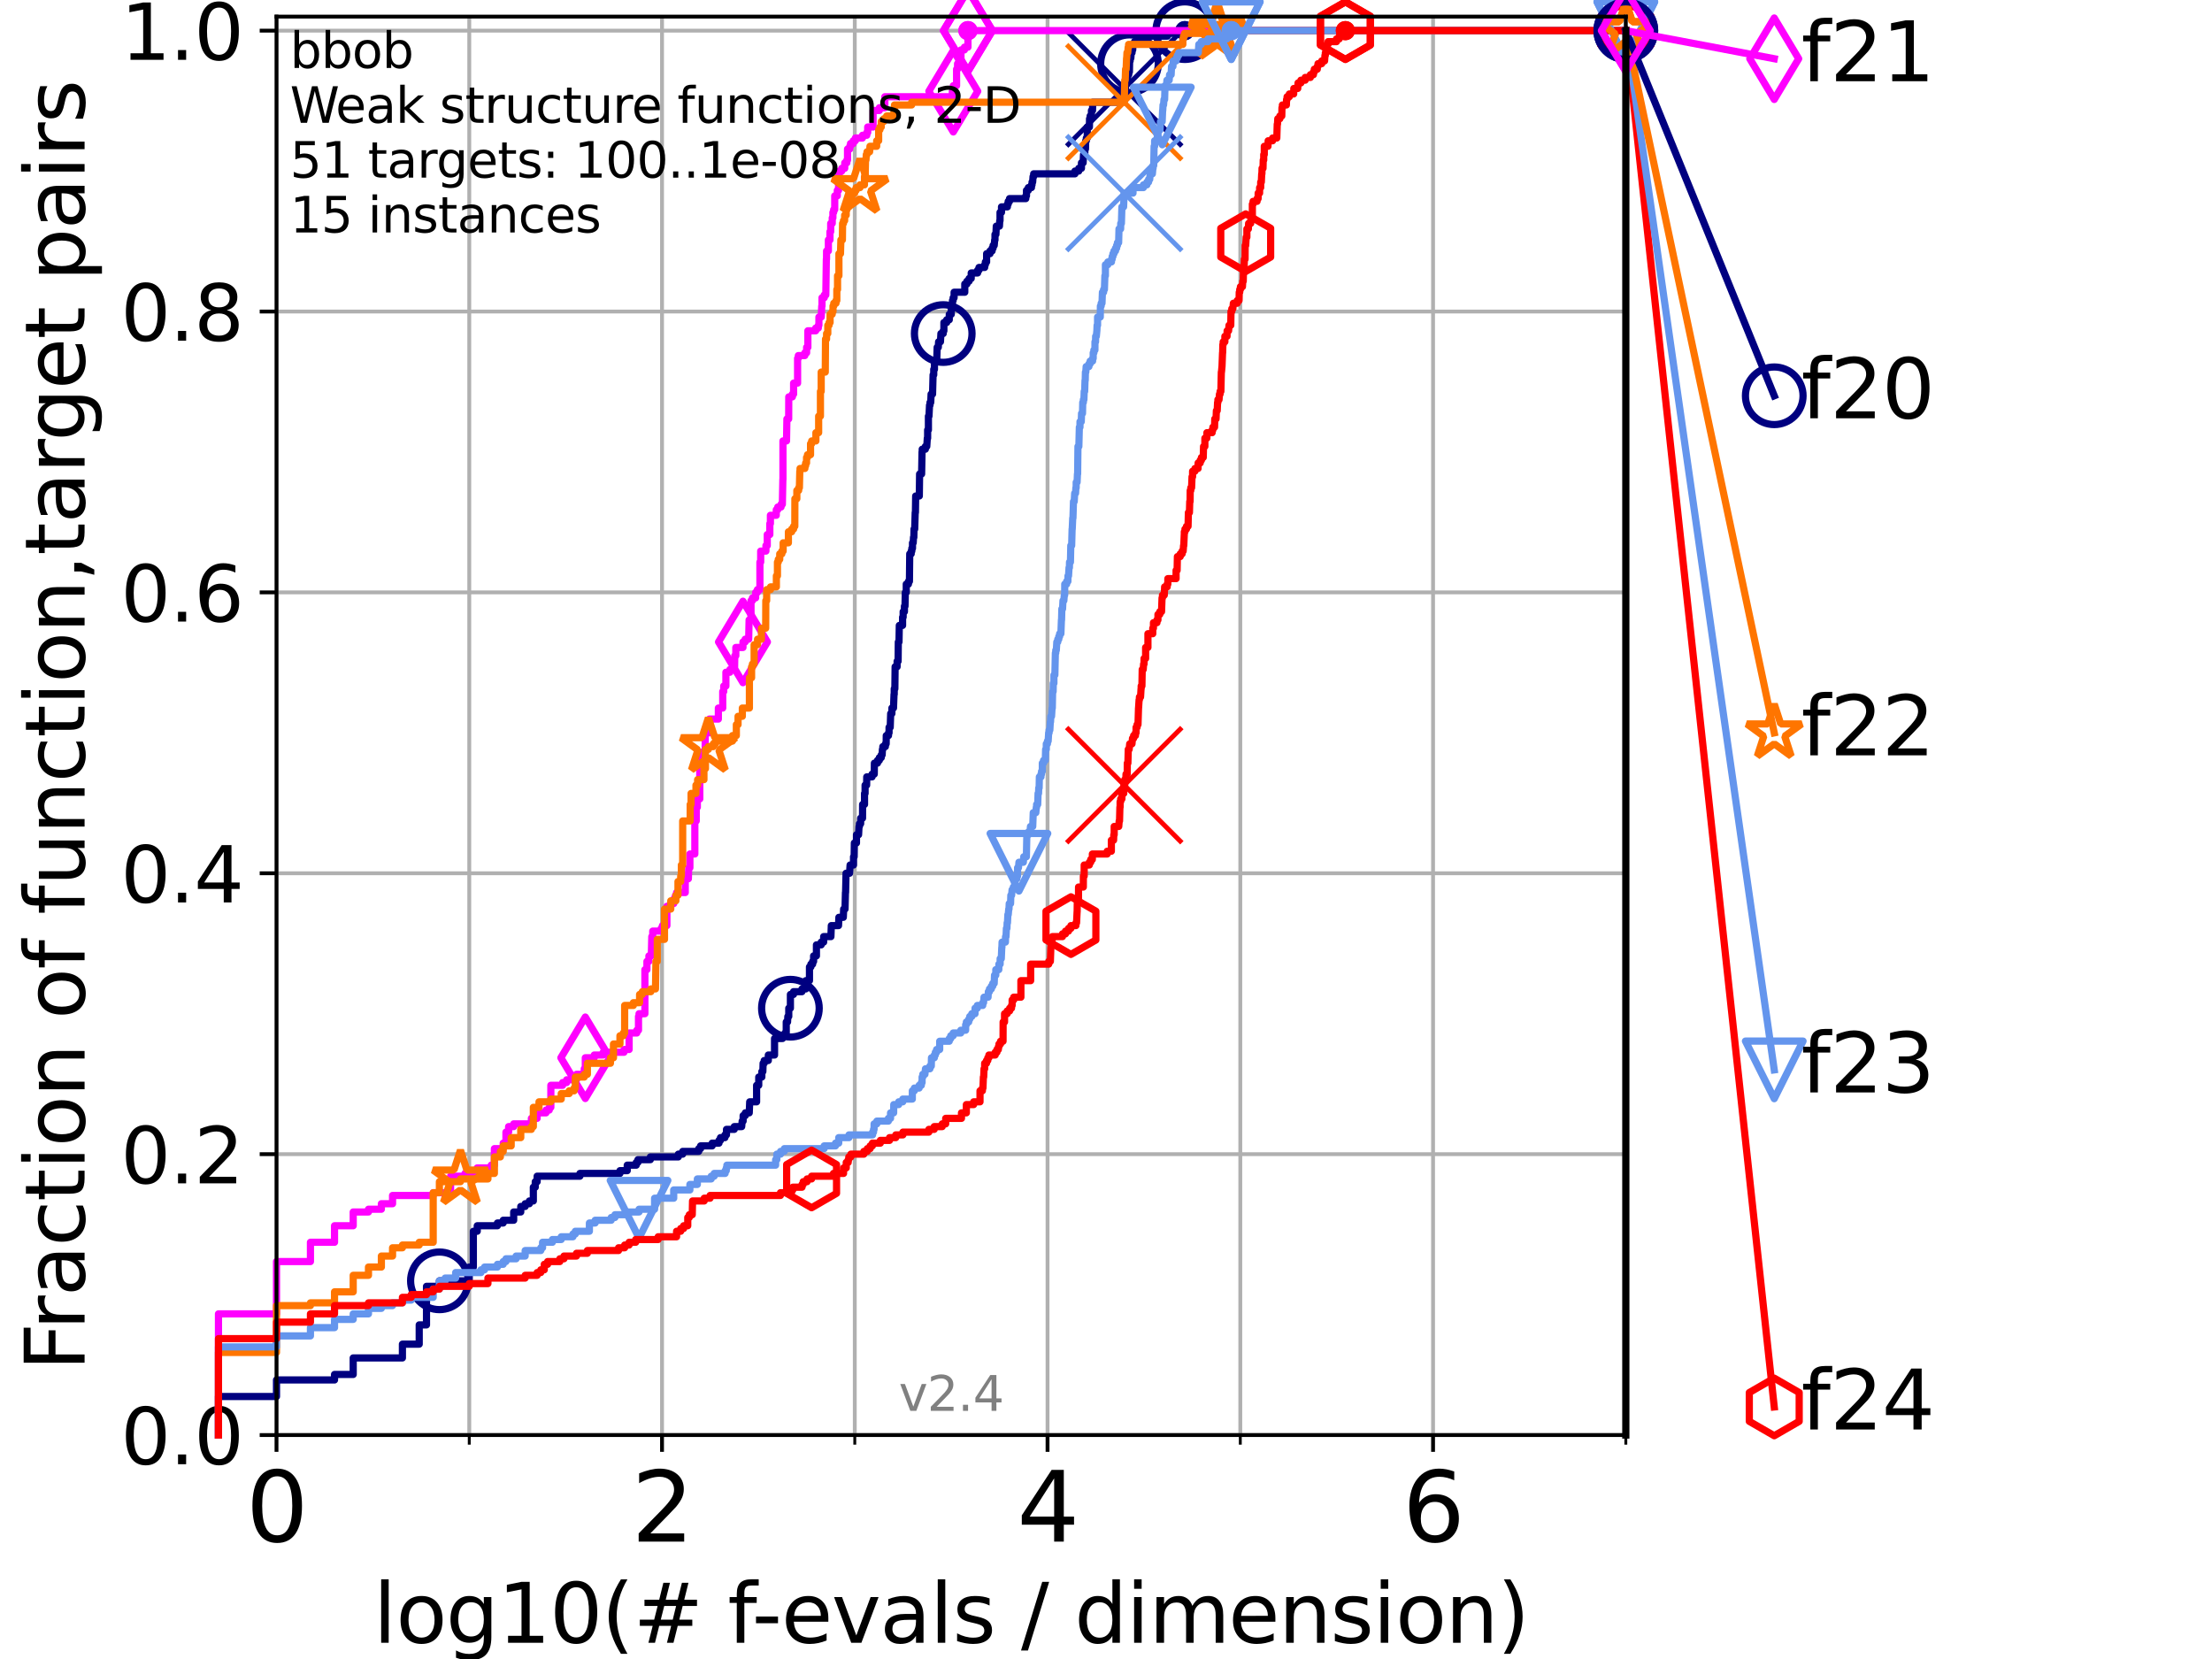 <?xml version="1.0" encoding="utf-8" standalone="no"?>
<!DOCTYPE svg PUBLIC "-//W3C//DTD SVG 1.1//EN"
  "http://www.w3.org/Graphics/SVG/1.1/DTD/svg11.dtd">
<svg height="345.6pt" version="1.1" viewBox="0 0 460.8 345.6" width="460.8pt" xmlns="http://www.w3.org/2000/svg" xmlns:xlink="http://www.w3.org/1999/xlink">
 <defs>
  <style type="text/css">*{stroke-linecap:butt;stroke-linejoin:round;}</style>
 </defs>
 <g id="figure_1">
  <g id="patch_1">
   <path d="M 0 345.6 
L 460.8 345.6 
L 460.8 0 
L 0 0 
z
" style="fill:#ffffff;"/>
  </g>
  <g id="axes_1">
   <g id="patch_2">
    <path d="M 57.6 298.944 
L 338.688 298.944 
L 338.688 3.456 
L 57.6 3.456 
z
" style="fill:#ffffff;"/>
   </g>
   <g id="matplotlib.axis_1">
    <g id="xtick_1">
     <g id="line2d_1">
      <path clip-path="url(#p0711b2489e)" d="M 57.6 298.944 
L 57.6 3.456 
" style="fill:none;stroke:#b0b0b0;stroke-linecap:square;stroke-width:0.8;"/>
     </g>
     <g id="line2d_2">
      <defs>
       <path d="M 0 0 
L 0 3.5 
" id="mc6e2421839" style="stroke:#000000;stroke-width:0.8;"/>
      </defs>
      <g>
       <use style="stroke:#000000;stroke-width:0.8;" x="57.6" xlink:href="#mc6e2421839" y="298.944"/>
      </g>
     </g>
     <g id="text_1">
      <!-- 0 -->
      <g transform="translate(51.237 321.141)scale(0.2 -0.2)">
       <defs>
        <path d="M 2034 4250 
Q 1547 4250 1301 3770 
Q 1056 3291 1056 2328 
Q 1056 1369 1301 889 
Q 1547 409 2034 409 
Q 2525 409 2770 889 
Q 3016 1369 3016 2328 
Q 3016 3291 2770 3770 
Q 2525 4250 2034 4250 
z
M 2034 4750 
Q 2819 4750 3233 4129 
Q 3647 3509 3647 2328 
Q 3647 1150 3233 529 
Q 2819 -91 2034 -91 
Q 1250 -91 836 529 
Q 422 1150 422 2328 
Q 422 3509 836 4129 
Q 1250 4750 2034 4750 
z
" id="DejaVuSans-30" transform="scale(0.016)"/>
       </defs>
       <use xlink:href="#DejaVuSans-30"/>
      </g>
     </g>
    </g>
    <g id="xtick_2">
     <g id="line2d_3">
      <path clip-path="url(#p0711b2489e)" d="M 137.911 298.944 
L 137.911 3.456 
" style="fill:none;stroke:#b0b0b0;stroke-linecap:square;stroke-width:0.8;"/>
     </g>
     <g id="line2d_4">
      <g>
       <use style="stroke:#000000;stroke-width:0.8;" x="137.911" xlink:href="#mc6e2421839" y="298.944"/>
      </g>
     </g>
     <g id="text_2">
      <!-- 2 -->
      <g transform="translate(131.548 321.141)scale(0.2 -0.2)">
       <defs>
        <path d="M 1228 531 
L 3431 531 
L 3431 0 
L 469 0 
L 469 531 
Q 828 903 1448 1529 
Q 2069 2156 2228 2338 
Q 2531 2678 2651 2914 
Q 2772 3150 2772 3378 
Q 2772 3750 2511 3984 
Q 2250 4219 1831 4219 
Q 1534 4219 1204 4116 
Q 875 4013 500 3803 
L 500 4441 
Q 881 4594 1212 4672 
Q 1544 4750 1819 4750 
Q 2544 4750 2975 4387 
Q 3406 4025 3406 3419 
Q 3406 3131 3298 2873 
Q 3191 2616 2906 2266 
Q 2828 2175 2409 1742 
Q 1991 1309 1228 531 
z
" id="DejaVuSans-32" transform="scale(0.016)"/>
       </defs>
       <use xlink:href="#DejaVuSans-32"/>
      </g>
     </g>
    </g>
    <g id="xtick_3">
     <g id="line2d_5">
      <path clip-path="url(#p0711b2489e)" d="M 218.222 298.944 
L 218.222 3.456 
" style="fill:none;stroke:#b0b0b0;stroke-linecap:square;stroke-width:0.8;"/>
     </g>
     <g id="line2d_6">
      <g>
       <use style="stroke:#000000;stroke-width:0.8;" x="218.222" xlink:href="#mc6e2421839" y="298.944"/>
      </g>
     </g>
     <g id="text_3">
      <!-- 4 -->
      <g transform="translate(211.859 321.141)scale(0.2 -0.2)">
       <defs>
        <path d="M 2419 4116 
L 825 1625 
L 2419 1625 
L 2419 4116 
z
M 2253 4666 
L 3047 4666 
L 3047 1625 
L 3713 1625 
L 3713 1100 
L 3047 1100 
L 3047 0 
L 2419 0 
L 2419 1100 
L 313 1100 
L 313 1709 
L 2253 4666 
z
" id="DejaVuSans-34" transform="scale(0.016)"/>
       </defs>
       <use xlink:href="#DejaVuSans-34"/>
      </g>
     </g>
    </g>
    <g id="xtick_4">
     <g id="line2d_7">
      <path clip-path="url(#p0711b2489e)" d="M 298.533 298.944 
L 298.533 3.456 
" style="fill:none;stroke:#b0b0b0;stroke-linecap:square;stroke-width:0.8;"/>
     </g>
     <g id="line2d_8">
      <g>
       <use style="stroke:#000000;stroke-width:0.8;" x="298.533" xlink:href="#mc6e2421839" y="298.944"/>
      </g>
     </g>
     <g id="text_4">
      <!-- 6 -->
      <g transform="translate(292.17 321.141)scale(0.2 -0.2)">
       <defs>
        <path d="M 2113 2584 
Q 1688 2584 1439 2293 
Q 1191 2003 1191 1497 
Q 1191 994 1439 701 
Q 1688 409 2113 409 
Q 2538 409 2786 701 
Q 3034 994 3034 1497 
Q 3034 2003 2786 2293 
Q 2538 2584 2113 2584 
z
M 3366 4563 
L 3366 3988 
Q 3128 4100 2886 4159 
Q 2644 4219 2406 4219 
Q 1781 4219 1451 3797 
Q 1122 3375 1075 2522 
Q 1259 2794 1537 2939 
Q 1816 3084 2150 3084 
Q 2853 3084 3261 2657 
Q 3669 2231 3669 1497 
Q 3669 778 3244 343 
Q 2819 -91 2113 -91 
Q 1303 -91 875 529 
Q 447 1150 447 2328 
Q 447 3434 972 4092 
Q 1497 4750 2381 4750 
Q 2619 4750 2861 4703 
Q 3103 4656 3366 4563 
z
" id="DejaVuSans-36" transform="scale(0.016)"/>
       </defs>
       <use xlink:href="#DejaVuSans-36"/>
      </g>
     </g>
    </g>
    <g id="xtick_5">
     <g id="line2d_9">
      <path clip-path="url(#p0711b2489e)" d="M 97.755 298.944 
L 97.755 3.456 
" style="fill:none;stroke:#b0b0b0;stroke-linecap:square;stroke-width:0.8;"/>
     </g>
     <g id="line2d_10">
      <defs>
       <path d="M 0 0 
L 0 2 
" id="m10c8cadd74" style="stroke:#000000;stroke-width:0.6;"/>
      </defs>
      <g>
       <use style="stroke:#000000;stroke-width:0.6;" x="97.755" xlink:href="#m10c8cadd74" y="298.944"/>
      </g>
     </g>
    </g>
    <g id="xtick_6">
     <g id="line2d_11">
      <path clip-path="url(#p0711b2489e)" d="M 178.066 298.944 
L 178.066 3.456 
" style="fill:none;stroke:#b0b0b0;stroke-linecap:square;stroke-width:0.8;"/>
     </g>
     <g id="line2d_12">
      <g>
       <use style="stroke:#000000;stroke-width:0.6;" x="178.066" xlink:href="#m10c8cadd74" y="298.944"/>
      </g>
     </g>
    </g>
    <g id="xtick_7">
     <g id="line2d_13">
      <path clip-path="url(#p0711b2489e)" d="M 258.377 298.944 
L 258.377 3.456 
" style="fill:none;stroke:#b0b0b0;stroke-linecap:square;stroke-width:0.8;"/>
     </g>
     <g id="line2d_14">
      <g>
       <use style="stroke:#000000;stroke-width:0.6;" x="258.377" xlink:href="#m10c8cadd74" y="298.944"/>
      </g>
     </g>
    </g>
    <g id="xtick_8">
     <g id="line2d_15">
      <path clip-path="url(#p0711b2489e)" d="M 338.688 298.944 
L 338.688 3.456 
" style="fill:none;stroke:#b0b0b0;stroke-linecap:square;stroke-width:0.8;"/>
     </g>
     <g id="line2d_16">
      <g>
       <use style="stroke:#000000;stroke-width:0.6;" x="338.688" xlink:href="#m10c8cadd74" y="298.944"/>
      </g>
     </g>
    </g>
    <g id="text_5">
     <!-- log10(# f-evals / dimension) -->
     <g transform="translate(77.764 342.218)scale(0.17 -0.17)">
      <defs>
       <path d="M 603 4863 
L 1178 4863 
L 1178 0 
L 603 0 
L 603 4863 
z
" id="DejaVuSans-6c" transform="scale(0.016)"/>
       <path d="M 1959 3097 
Q 1497 3097 1228 2736 
Q 959 2375 959 1747 
Q 959 1119 1226 758 
Q 1494 397 1959 397 
Q 2419 397 2687 759 
Q 2956 1122 2956 1747 
Q 2956 2369 2687 2733 
Q 2419 3097 1959 3097 
z
M 1959 3584 
Q 2709 3584 3137 3096 
Q 3566 2609 3566 1747 
Q 3566 888 3137 398 
Q 2709 -91 1959 -91 
Q 1206 -91 779 398 
Q 353 888 353 1747 
Q 353 2609 779 3096 
Q 1206 3584 1959 3584 
z
" id="DejaVuSans-6f" transform="scale(0.016)"/>
       <path d="M 2906 1791 
Q 2906 2416 2648 2759 
Q 2391 3103 1925 3103 
Q 1463 3103 1205 2759 
Q 947 2416 947 1791 
Q 947 1169 1205 825 
Q 1463 481 1925 481 
Q 2391 481 2648 825 
Q 2906 1169 2906 1791 
z
M 3481 434 
Q 3481 -459 3084 -895 
Q 2688 -1331 1869 -1331 
Q 1566 -1331 1297 -1286 
Q 1028 -1241 775 -1147 
L 775 -588 
Q 1028 -725 1275 -790 
Q 1522 -856 1778 -856 
Q 2344 -856 2625 -561 
Q 2906 -266 2906 331 
L 2906 616 
Q 2728 306 2450 153 
Q 2172 0 1784 0 
Q 1141 0 747 490 
Q 353 981 353 1791 
Q 353 2603 747 3093 
Q 1141 3584 1784 3584 
Q 2172 3584 2450 3431 
Q 2728 3278 2906 2969 
L 2906 3500 
L 3481 3500 
L 3481 434 
z
" id="DejaVuSans-67" transform="scale(0.016)"/>
       <path d="M 794 531 
L 1825 531 
L 1825 4091 
L 703 3866 
L 703 4441 
L 1819 4666 
L 2450 4666 
L 2450 531 
L 3481 531 
L 3481 0 
L 794 0 
L 794 531 
z
" id="DejaVuSans-31" transform="scale(0.016)"/>
       <path d="M 1984 4856 
Q 1566 4138 1362 3434 
Q 1159 2731 1159 2009 
Q 1159 1288 1364 580 
Q 1569 -128 1984 -844 
L 1484 -844 
Q 1016 -109 783 600 
Q 550 1309 550 2009 
Q 550 2706 781 3412 
Q 1013 4119 1484 4856 
L 1984 4856 
z
" id="DejaVuSans-28" transform="scale(0.016)"/>
       <path d="M 3272 2816 
L 2363 2816 
L 2100 1772 
L 3016 1772 
L 3272 2816 
z
M 2803 4594 
L 2478 3297 
L 3391 3297 
L 3719 4594 
L 4219 4594 
L 3897 3297 
L 4872 3297 
L 4872 2816 
L 3775 2816 
L 3519 1772 
L 4513 1772 
L 4513 1294 
L 3397 1294 
L 3072 0 
L 2572 0 
L 2894 1294 
L 1978 1294 
L 1656 0 
L 1153 0 
L 1478 1294 
L 494 1294 
L 494 1772 
L 1594 1772 
L 1856 2816 
L 850 2816 
L 850 3297 
L 1978 3297 
L 2297 4594 
L 2803 4594 
z
" id="DejaVuSans-23" transform="scale(0.016)"/>
       <path id="DejaVuSans-20" transform="scale(0.016)"/>
       <path d="M 2375 4863 
L 2375 4384 
L 1825 4384 
Q 1516 4384 1395 4259 
Q 1275 4134 1275 3809 
L 1275 3500 
L 2222 3500 
L 2222 3053 
L 1275 3053 
L 1275 0 
L 697 0 
L 697 3053 
L 147 3053 
L 147 3500 
L 697 3500 
L 697 3744 
Q 697 4328 969 4595 
Q 1241 4863 1831 4863 
L 2375 4863 
z
" id="DejaVuSans-66" transform="scale(0.016)"/>
       <path d="M 313 2009 
L 1997 2009 
L 1997 1497 
L 313 1497 
L 313 2009 
z
" id="DejaVuSans-2d" transform="scale(0.016)"/>
       <path d="M 3597 1894 
L 3597 1613 
L 953 1613 
Q 991 1019 1311 708 
Q 1631 397 2203 397 
Q 2534 397 2845 478 
Q 3156 559 3463 722 
L 3463 178 
Q 3153 47 2828 -22 
Q 2503 -91 2169 -91 
Q 1331 -91 842 396 
Q 353 884 353 1716 
Q 353 2575 817 3079 
Q 1281 3584 2069 3584 
Q 2775 3584 3186 3129 
Q 3597 2675 3597 1894 
z
M 3022 2063 
Q 3016 2534 2758 2815 
Q 2500 3097 2075 3097 
Q 1594 3097 1305 2825 
Q 1016 2553 972 2059 
L 3022 2063 
z
" id="DejaVuSans-65" transform="scale(0.016)"/>
       <path d="M 191 3500 
L 800 3500 
L 1894 563 
L 2988 3500 
L 3597 3500 
L 2284 0 
L 1503 0 
L 191 3500 
z
" id="DejaVuSans-76" transform="scale(0.016)"/>
       <path d="M 2194 1759 
Q 1497 1759 1228 1600 
Q 959 1441 959 1056 
Q 959 750 1161 570 
Q 1363 391 1709 391 
Q 2188 391 2477 730 
Q 2766 1069 2766 1631 
L 2766 1759 
L 2194 1759 
z
M 3341 1997 
L 3341 0 
L 2766 0 
L 2766 531 
Q 2569 213 2275 61 
Q 1981 -91 1556 -91 
Q 1019 -91 701 211 
Q 384 513 384 1019 
Q 384 1609 779 1909 
Q 1175 2209 1959 2209 
L 2766 2209 
L 2766 2266 
Q 2766 2663 2505 2880 
Q 2244 3097 1772 3097 
Q 1472 3097 1187 3025 
Q 903 2953 641 2809 
L 641 3341 
Q 956 3463 1253 3523 
Q 1550 3584 1831 3584 
Q 2591 3584 2966 3190 
Q 3341 2797 3341 1997 
z
" id="DejaVuSans-61" transform="scale(0.016)"/>
       <path d="M 2834 3397 
L 2834 2853 
Q 2591 2978 2328 3040 
Q 2066 3103 1784 3103 
Q 1356 3103 1142 2972 
Q 928 2841 928 2578 
Q 928 2378 1081 2264 
Q 1234 2150 1697 2047 
L 1894 2003 
Q 2506 1872 2764 1633 
Q 3022 1394 3022 966 
Q 3022 478 2636 193 
Q 2250 -91 1575 -91 
Q 1294 -91 989 -36 
Q 684 19 347 128 
L 347 722 
Q 666 556 975 473 
Q 1284 391 1588 391 
Q 1994 391 2212 530 
Q 2431 669 2431 922 
Q 2431 1156 2273 1281 
Q 2116 1406 1581 1522 
L 1381 1569 
Q 847 1681 609 1914 
Q 372 2147 372 2553 
Q 372 3047 722 3315 
Q 1072 3584 1716 3584 
Q 2034 3584 2315 3537 
Q 2597 3491 2834 3397 
z
" id="DejaVuSans-73" transform="scale(0.016)"/>
       <path d="M 1625 4666 
L 2156 4666 
L 531 -594 
L 0 -594 
L 1625 4666 
z
" id="DejaVuSans-2f" transform="scale(0.016)"/>
       <path d="M 2906 2969 
L 2906 4863 
L 3481 4863 
L 3481 0 
L 2906 0 
L 2906 525 
Q 2725 213 2448 61 
Q 2172 -91 1784 -91 
Q 1150 -91 751 415 
Q 353 922 353 1747 
Q 353 2572 751 3078 
Q 1150 3584 1784 3584 
Q 2172 3584 2448 3432 
Q 2725 3281 2906 2969 
z
M 947 1747 
Q 947 1113 1208 752 
Q 1469 391 1925 391 
Q 2381 391 2643 752 
Q 2906 1113 2906 1747 
Q 2906 2381 2643 2742 
Q 2381 3103 1925 3103 
Q 1469 3103 1208 2742 
Q 947 2381 947 1747 
z
" id="DejaVuSans-64" transform="scale(0.016)"/>
       <path d="M 603 3500 
L 1178 3500 
L 1178 0 
L 603 0 
L 603 3500 
z
M 603 4863 
L 1178 4863 
L 1178 4134 
L 603 4134 
L 603 4863 
z
" id="DejaVuSans-69" transform="scale(0.016)"/>
       <path d="M 3328 2828 
Q 3544 3216 3844 3400 
Q 4144 3584 4550 3584 
Q 5097 3584 5394 3201 
Q 5691 2819 5691 2113 
L 5691 0 
L 5113 0 
L 5113 2094 
Q 5113 2597 4934 2840 
Q 4756 3084 4391 3084 
Q 3944 3084 3684 2787 
Q 3425 2491 3425 1978 
L 3425 0 
L 2847 0 
L 2847 2094 
Q 2847 2600 2669 2842 
Q 2491 3084 2119 3084 
Q 1678 3084 1418 2786 
Q 1159 2488 1159 1978 
L 1159 0 
L 581 0 
L 581 3500 
L 1159 3500 
L 1159 2956 
Q 1356 3278 1631 3431 
Q 1906 3584 2284 3584 
Q 2666 3584 2933 3390 
Q 3200 3197 3328 2828 
z
" id="DejaVuSans-6d" transform="scale(0.016)"/>
       <path d="M 3513 2113 
L 3513 0 
L 2938 0 
L 2938 2094 
Q 2938 2591 2744 2837 
Q 2550 3084 2163 3084 
Q 1697 3084 1428 2787 
Q 1159 2491 1159 1978 
L 1159 0 
L 581 0 
L 581 3500 
L 1159 3500 
L 1159 2956 
Q 1366 3272 1645 3428 
Q 1925 3584 2291 3584 
Q 2894 3584 3203 3211 
Q 3513 2838 3513 2113 
z
" id="DejaVuSans-6e" transform="scale(0.016)"/>
       <path d="M 513 4856 
L 1013 4856 
Q 1481 4119 1714 3412 
Q 1947 2706 1947 2009 
Q 1947 1309 1714 600 
Q 1481 -109 1013 -844 
L 513 -844 
Q 928 -128 1133 580 
Q 1338 1288 1338 2009 
Q 1338 2731 1133 3434 
Q 928 4138 513 4856 
z
" id="DejaVuSans-29" transform="scale(0.016)"/>
      </defs>
      <use xlink:href="#DejaVuSans-6c"/>
      <use x="27.783" xlink:href="#DejaVuSans-6f"/>
      <use x="88.965" xlink:href="#DejaVuSans-67"/>
      <use x="152.441" xlink:href="#DejaVuSans-31"/>
      <use x="216.064" xlink:href="#DejaVuSans-30"/>
      <use x="279.688" xlink:href="#DejaVuSans-28"/>
      <use x="318.701" xlink:href="#DejaVuSans-23"/>
      <use x="402.49" xlink:href="#DejaVuSans-20"/>
      <use x="434.277" xlink:href="#DejaVuSans-66"/>
      <use x="463.982" xlink:href="#DejaVuSans-2d"/>
      <use x="500.066" xlink:href="#DejaVuSans-65"/>
      <use x="561.59" xlink:href="#DejaVuSans-76"/>
      <use x="620.77" xlink:href="#DejaVuSans-61"/>
      <use x="682.049" xlink:href="#DejaVuSans-6c"/>
      <use x="709.832" xlink:href="#DejaVuSans-73"/>
      <use x="761.932" xlink:href="#DejaVuSans-20"/>
      <use x="793.719" xlink:href="#DejaVuSans-2f"/>
      <use x="827.41" xlink:href="#DejaVuSans-20"/>
      <use x="859.197" xlink:href="#DejaVuSans-64"/>
      <use x="922.674" xlink:href="#DejaVuSans-69"/>
      <use x="950.457" xlink:href="#DejaVuSans-6d"/>
      <use x="1047.869" xlink:href="#DejaVuSans-65"/>
      <use x="1109.393" xlink:href="#DejaVuSans-6e"/>
      <use x="1172.771" xlink:href="#DejaVuSans-73"/>
      <use x="1224.871" xlink:href="#DejaVuSans-69"/>
      <use x="1252.654" xlink:href="#DejaVuSans-6f"/>
      <use x="1313.836" xlink:href="#DejaVuSans-6e"/>
      <use x="1377.215" xlink:href="#DejaVuSans-29"/>
     </g>
    </g>
   </g>
   <g id="matplotlib.axis_2">
    <g id="ytick_1">
     <g id="line2d_17">
      <path clip-path="url(#p0711b2489e)" d="M 57.6 298.944 
L 338.688 298.944 
" style="fill:none;stroke:#b0b0b0;stroke-linecap:square;stroke-width:0.8;"/>
     </g>
     <g id="line2d_18">
      <defs>
       <path d="M 0 0 
L -3.5 0 
" id="me61c758529" style="stroke:#000000;stroke-width:0.8;"/>
      </defs>
      <g>
       <use style="stroke:#000000;stroke-width:0.8;" x="57.6" xlink:href="#me61c758529" y="298.944"/>
      </g>
     </g>
     <g id="text_6">
      <!-- 0.0 -->
      <g transform="translate(25.155 305.023)scale(0.16 -0.16)">
       <defs>
        <path d="M 684 794 
L 1344 794 
L 1344 0 
L 684 0 
L 684 794 
z
" id="DejaVuSans-2e" transform="scale(0.016)"/>
       </defs>
       <use xlink:href="#DejaVuSans-30"/>
       <use x="63.623" xlink:href="#DejaVuSans-2e"/>
       <use x="95.41" xlink:href="#DejaVuSans-30"/>
      </g>
     </g>
    </g>
    <g id="ytick_2">
     <g id="line2d_19">
      <path clip-path="url(#p0711b2489e)" d="M 57.6 240.432 
L 338.688 240.432 
" style="fill:none;stroke:#b0b0b0;stroke-linecap:square;stroke-width:0.8;"/>
     </g>
     <g id="line2d_20">
      <g>
       <use style="stroke:#000000;stroke-width:0.8;" x="57.6" xlink:href="#me61c758529" y="240.432"/>
      </g>
     </g>
     <g id="text_7">
      <!-- 0.2 -->
      <g transform="translate(25.155 246.51)scale(0.16 -0.16)">
       <use xlink:href="#DejaVuSans-30"/>
       <use x="63.623" xlink:href="#DejaVuSans-2e"/>
       <use x="95.41" xlink:href="#DejaVuSans-32"/>
      </g>
     </g>
    </g>
    <g id="ytick_3">
     <g id="line2d_21">
      <path clip-path="url(#p0711b2489e)" d="M 57.6 181.919 
L 338.688 181.919 
" style="fill:none;stroke:#b0b0b0;stroke-linecap:square;stroke-width:0.8;"/>
     </g>
     <g id="line2d_22">
      <g>
       <use style="stroke:#000000;stroke-width:0.8;" x="57.6" xlink:href="#me61c758529" y="181.919"/>
      </g>
     </g>
     <g id="text_8">
      <!-- 0.4 -->
      <g transform="translate(25.155 187.998)scale(0.16 -0.16)">
       <use xlink:href="#DejaVuSans-30"/>
       <use x="63.623" xlink:href="#DejaVuSans-2e"/>
       <use x="95.41" xlink:href="#DejaVuSans-34"/>
      </g>
     </g>
    </g>
    <g id="ytick_4">
     <g id="line2d_23">
      <path clip-path="url(#p0711b2489e)" d="M 57.6 123.407 
L 338.688 123.407 
" style="fill:none;stroke:#b0b0b0;stroke-linecap:square;stroke-width:0.8;"/>
     </g>
     <g id="line2d_24">
      <g>
       <use style="stroke:#000000;stroke-width:0.8;" x="57.6" xlink:href="#me61c758529" y="123.407"/>
      </g>
     </g>
     <g id="text_9">
      <!-- 0.6 -->
      <g transform="translate(25.155 129.485)scale(0.16 -0.16)">
       <use xlink:href="#DejaVuSans-30"/>
       <use x="63.623" xlink:href="#DejaVuSans-2e"/>
       <use x="95.41" xlink:href="#DejaVuSans-36"/>
      </g>
     </g>
    </g>
    <g id="ytick_5">
     <g id="line2d_25">
      <path clip-path="url(#p0711b2489e)" d="M 57.6 64.894 
L 338.688 64.894 
" style="fill:none;stroke:#b0b0b0;stroke-linecap:square;stroke-width:0.8;"/>
     </g>
     <g id="line2d_26">
      <g>
       <use style="stroke:#000000;stroke-width:0.8;" x="57.6" xlink:href="#me61c758529" y="64.894"/>
      </g>
     </g>
     <g id="text_10">
      <!-- 0.8 -->
      <g transform="translate(25.155 70.973)scale(0.16 -0.16)">
       <defs>
        <path d="M 2034 2216 
Q 1584 2216 1326 1975 
Q 1069 1734 1069 1313 
Q 1069 891 1326 650 
Q 1584 409 2034 409 
Q 2484 409 2743 651 
Q 3003 894 3003 1313 
Q 3003 1734 2745 1975 
Q 2488 2216 2034 2216 
z
M 1403 2484 
Q 997 2584 770 2862 
Q 544 3141 544 3541 
Q 544 4100 942 4425 
Q 1341 4750 2034 4750 
Q 2731 4750 3128 4425 
Q 3525 4100 3525 3541 
Q 3525 3141 3298 2862 
Q 3072 2584 2669 2484 
Q 3125 2378 3379 2068 
Q 3634 1759 3634 1313 
Q 3634 634 3220 271 
Q 2806 -91 2034 -91 
Q 1263 -91 848 271 
Q 434 634 434 1313 
Q 434 1759 690 2068 
Q 947 2378 1403 2484 
z
M 1172 3481 
Q 1172 3119 1398 2916 
Q 1625 2713 2034 2713 
Q 2441 2713 2670 2916 
Q 2900 3119 2900 3481 
Q 2900 3844 2670 4047 
Q 2441 4250 2034 4250 
Q 1625 4250 1398 4047 
Q 1172 3844 1172 3481 
z
" id="DejaVuSans-38" transform="scale(0.016)"/>
       </defs>
       <use xlink:href="#DejaVuSans-30"/>
       <use x="63.623" xlink:href="#DejaVuSans-2e"/>
       <use x="95.41" xlink:href="#DejaVuSans-38"/>
      </g>
     </g>
    </g>
    <g id="ytick_6">
     <g id="line2d_27">
      <path clip-path="url(#p0711b2489e)" d="M 57.6 6.382 
L 338.688 6.382 
" style="fill:none;stroke:#b0b0b0;stroke-linecap:square;stroke-width:0.8;"/>
     </g>
     <g id="line2d_28">
      <g>
       <use style="stroke:#000000;stroke-width:0.8;" x="57.6" xlink:href="#me61c758529" y="6.382"/>
      </g>
     </g>
     <g id="text_11">
      <!-- 1.0 -->
      <g transform="translate(25.155 12.46)scale(0.16 -0.16)">
       <use xlink:href="#DejaVuSans-31"/>
       <use x="63.623" xlink:href="#DejaVuSans-2e"/>
       <use x="95.41" xlink:href="#DejaVuSans-30"/>
      </g>
     </g>
    </g>
    <g id="text_12">
     <!-- Fraction of function,target pairs -->
     <g transform="translate(17.62 285.585)rotate(-90)scale(0.17 -0.17)">
      <defs>
       <path d="M 628 4666 
L 3309 4666 
L 3309 4134 
L 1259 4134 
L 1259 2759 
L 3109 2759 
L 3109 2228 
L 1259 2228 
L 1259 0 
L 628 0 
L 628 4666 
z
" id="DejaVuSans-46" transform="scale(0.016)"/>
       <path d="M 2631 2963 
Q 2534 3019 2420 3045 
Q 2306 3072 2169 3072 
Q 1681 3072 1420 2755 
Q 1159 2438 1159 1844 
L 1159 0 
L 581 0 
L 581 3500 
L 1159 3500 
L 1159 2956 
Q 1341 3275 1631 3429 
Q 1922 3584 2338 3584 
Q 2397 3584 2469 3576 
Q 2541 3569 2628 3553 
L 2631 2963 
z
" id="DejaVuSans-72" transform="scale(0.016)"/>
       <path d="M 3122 3366 
L 3122 2828 
Q 2878 2963 2633 3030 
Q 2388 3097 2138 3097 
Q 1578 3097 1268 2742 
Q 959 2388 959 1747 
Q 959 1106 1268 751 
Q 1578 397 2138 397 
Q 2388 397 2633 464 
Q 2878 531 3122 666 
L 3122 134 
Q 2881 22 2623 -34 
Q 2366 -91 2075 -91 
Q 1284 -91 818 406 
Q 353 903 353 1747 
Q 353 2603 823 3093 
Q 1294 3584 2113 3584 
Q 2378 3584 2631 3529 
Q 2884 3475 3122 3366 
z
" id="DejaVuSans-63" transform="scale(0.016)"/>
       <path d="M 1172 4494 
L 1172 3500 
L 2356 3500 
L 2356 3053 
L 1172 3053 
L 1172 1153 
Q 1172 725 1289 603 
Q 1406 481 1766 481 
L 2356 481 
L 2356 0 
L 1766 0 
Q 1100 0 847 248 
Q 594 497 594 1153 
L 594 3053 
L 172 3053 
L 172 3500 
L 594 3500 
L 594 4494 
L 1172 4494 
z
" id="DejaVuSans-74" transform="scale(0.016)"/>
       <path d="M 544 1381 
L 544 3500 
L 1119 3500 
L 1119 1403 
Q 1119 906 1312 657 
Q 1506 409 1894 409 
Q 2359 409 2629 706 
Q 2900 1003 2900 1516 
L 2900 3500 
L 3475 3500 
L 3475 0 
L 2900 0 
L 2900 538 
Q 2691 219 2414 64 
Q 2138 -91 1772 -91 
Q 1169 -91 856 284 
Q 544 659 544 1381 
z
M 1991 3584 
L 1991 3584 
z
" id="DejaVuSans-75" transform="scale(0.016)"/>
       <path d="M 750 794 
L 1409 794 
L 1409 256 
L 897 -744 
L 494 -744 
L 750 256 
L 750 794 
z
" id="DejaVuSans-2c" transform="scale(0.016)"/>
       <path d="M 1159 525 
L 1159 -1331 
L 581 -1331 
L 581 3500 
L 1159 3500 
L 1159 2969 
Q 1341 3281 1617 3432 
Q 1894 3584 2278 3584 
Q 2916 3584 3314 3078 
Q 3713 2572 3713 1747 
Q 3713 922 3314 415 
Q 2916 -91 2278 -91 
Q 1894 -91 1617 61 
Q 1341 213 1159 525 
z
M 3116 1747 
Q 3116 2381 2855 2742 
Q 2594 3103 2138 3103 
Q 1681 3103 1420 2742 
Q 1159 2381 1159 1747 
Q 1159 1113 1420 752 
Q 1681 391 2138 391 
Q 2594 391 2855 752 
Q 3116 1113 3116 1747 
z
" id="DejaVuSans-70" transform="scale(0.016)"/>
      </defs>
      <use xlink:href="#DejaVuSans-46"/>
      <use x="50.27" xlink:href="#DejaVuSans-72"/>
      <use x="91.383" xlink:href="#DejaVuSans-61"/>
      <use x="152.662" xlink:href="#DejaVuSans-63"/>
      <use x="207.643" xlink:href="#DejaVuSans-74"/>
      <use x="246.852" xlink:href="#DejaVuSans-69"/>
      <use x="274.635" xlink:href="#DejaVuSans-6f"/>
      <use x="335.816" xlink:href="#DejaVuSans-6e"/>
      <use x="399.195" xlink:href="#DejaVuSans-20"/>
      <use x="430.982" xlink:href="#DejaVuSans-6f"/>
      <use x="492.164" xlink:href="#DejaVuSans-66"/>
      <use x="527.369" xlink:href="#DejaVuSans-20"/>
      <use x="559.156" xlink:href="#DejaVuSans-66"/>
      <use x="594.361" xlink:href="#DejaVuSans-75"/>
      <use x="657.74" xlink:href="#DejaVuSans-6e"/>
      <use x="721.119" xlink:href="#DejaVuSans-63"/>
      <use x="776.1" xlink:href="#DejaVuSans-74"/>
      <use x="815.309" xlink:href="#DejaVuSans-69"/>
      <use x="843.092" xlink:href="#DejaVuSans-6f"/>
      <use x="904.273" xlink:href="#DejaVuSans-6e"/>
      <use x="967.652" xlink:href="#DejaVuSans-2c"/>
      <use x="999.439" xlink:href="#DejaVuSans-74"/>
      <use x="1038.648" xlink:href="#DejaVuSans-61"/>
      <use x="1099.928" xlink:href="#DejaVuSans-72"/>
      <use x="1139.291" xlink:href="#DejaVuSans-67"/>
      <use x="1202.768" xlink:href="#DejaVuSans-65"/>
      <use x="1264.291" xlink:href="#DejaVuSans-74"/>
      <use x="1303.5" xlink:href="#DejaVuSans-20"/>
      <use x="1335.287" xlink:href="#DejaVuSans-70"/>
      <use x="1398.764" xlink:href="#DejaVuSans-61"/>
      <use x="1460.043" xlink:href="#DejaVuSans-69"/>
      <use x="1487.826" xlink:href="#DejaVuSans-72"/>
      <use x="1528.939" xlink:href="#DejaVuSans-73"/>
     </g>
    </g>
   </g>
   <g id="line2d_29">
    <defs>
     <path d="M 0 1.5 
C 0.398 1.5 0.779 1.342 1.061 1.061 
C 1.342 0.779 1.5 0.398 1.5 0 
C 1.5 -0.398 1.342 -0.779 1.061 -1.061 
C 0.779 -1.342 0.398 -1.5 0 -1.5 
C -0.398 -1.5 -0.779 -1.342 -1.061 -1.061 
C -1.342 -0.779 -1.5 -0.398 -1.5 0 
C -1.5 0.398 -1.342 0.779 -1.061 1.061 
C -0.779 1.342 -0.398 1.5 0 1.5 
z
" id="mb4b3deffb5" style="stroke:#000080;"/>
    </defs>
    <g>
     <use style="fill:#000080;stroke:#000080;" x="246.814" xlink:href="#mb4b3deffb5" y="6.382"/>
     <use style="fill:#000080;stroke:#000080;" x="246.814" xlink:href="#mb4b3deffb5" y="6.382"/>
    </g>
   </g>
   <g id="line2d_30">
    <path d="M 45.512 298.944 
L 45.512 290.913 
L 57.6 290.913 
L 57.6 287.471 
L 69.688 287.471 
L 69.688 286.324 
L 73.579 286.324 
L 73.579 282.882 
L 83.83 282.882 
L 83.83 280.013 
L 87.33 280.013 
L 87.33 275.998 
L 88.847 275.998 
L 88.847 267.967 
L 91.535 267.967 
L 91.535 266.82 
L 97.755 266.82 
L 97.755 263.951 
L 98.606 263.951 
L 98.606 256.494 
L 99.418 256.494 
L 99.418 255.346 
L 103.623 255.346 
L 103.623 254.773 
L 104.826 254.773 
L 104.826 254.199 
L 107.009 254.199 
L 107.009 252.478 
L 108.484 252.478 
L 108.484 251.331 
L 109.402 251.331 
L 109.402 250.757 
L 110.274 250.757 
L 110.274 250.184 
L 111.105 250.184 
L 111.105 247.315 
L 111.506 247.315 
L 111.506 246.168 
L 111.897 246.168 
L 111.897 245.021 
L 120.806 245.021 
L 120.806 244.447 
L 129.147 244.447 
L 129.147 243.873 
L 130.665 243.873 
L 130.665 242.726 
L 132.542 242.726 
L 132.542 242.152 
L 132.894 242.152 
L 132.894 241.579 
L 135.482 241.579 
L 135.482 241.005 
L 141.307 241.005 
L 141.307 240.432 
L 142.216 240.432 
L 142.216 239.858 
L 145.554 239.858 
L 145.554 239.284 
L 145.943 239.284 
L 145.943 238.711 
L 148.354 238.711 
L 148.354 238.137 
L 149.779 238.137 
L 149.779 237.563 
L 150.086 237.563 
L 150.086 236.99 
L 151.015 236.99 
L 151.015 236.416 
L 151.341 236.416 
L 151.341 235.269 
L 152.959 235.269 
L 152.959 234.695 
L 154.507 234.695 
L 154.608 233.548 
L 154.807 233.548 
L 154.807 232.4 
L 155.265 232.4 
L 155.265 231.827 
L 156.083 231.827 
L 156.175 229.532 
L 157.614 229.532 
L 157.614 226.09 
L 158.059 226.09 
L 158.059 224.369 
L 158.706 224.369 
L 158.706 223.222 
L 158.916 223.222 
L 158.968 221.501 
L 159.201 221.501 
L 159.201 220.927 
L 160.055 220.927 
L 160.055 219.78 
L 161.352 219.78 
L 161.352 216.338 
L 163.021 216.338 
L 163.021 215.765 
L 163.53 215.765 
L 163.53 215.191 
L 163.789 215.191 
L 163.789 212.896 
L 164.063 212.896 
L 164.121 211.749 
L 164.314 211.749 
L 164.314 210.028 
L 164.656 210.028 
L 164.656 207.16 
L 165.303 207.16 
L 165.303 206.586 
L 167.06 206.586 
L 167.06 206.012 
L 167.861 206.012 
L 167.861 204.291 
L 168.627 204.291 
L 168.627 201.423 
L 168.924 201.423 
L 168.924 200.85 
L 169.288 200.85 
L 169.288 200.276 
L 169.489 200.276 
L 169.489 199.129 
L 170.078 199.129 
L 170.078 196.834 
L 171.069 196.834 
L 171.069 196.26 
L 171.583 196.26 
L 171.583 195.113 
L 173.096 195.113 
L 173.177 192.818 
L 174.68 192.818 
L 174.754 191.097 
L 175.678 191.097 
L 175.748 189.377 
L 176.034 189.377 
L 176.122 185.935 
L 176.151 185.935 
L 176.248 181.919 
L 176.978 181.919 
L 177.089 180.198 
L 177.803 180.198 
L 177.803 178.477 
L 177.935 178.477 
L 177.979 175.609 
L 178.42 175.609 
L 178.42 173.888 
L 178.859 173.888 
L 178.95 172.167 
L 179.033 172.167 
L 179.033 171.593 
L 179.287 171.593 
L 179.287 170.446 
L 179.681 170.446 
L 179.697 167.578 
L 180.097 167.578 
L 180.097 165.283 
L 180.213 165.283 
L 180.213 163.562 
L 180.534 163.562 
L 180.557 161.841 
L 181.662 161.841 
L 181.662 161.268 
L 182.124 161.268 
L 182.152 158.973 
L 182.802 158.973 
L 182.802 158.399 
L 183.183 158.399 
L 183.183 157.826 
L 183.582 157.826 
L 183.582 157.252 
L 183.771 157.252 
L 183.822 156.105 
L 183.909 156.105 
L 183.909 155.531 
L 184.438 155.531 
L 184.438 154.957 
L 184.606 154.957 
L 184.624 153.236 
L 185.091 153.236 
L 185.091 152.663 
L 185.207 152.663 
L 185.207 151.516 
L 185.448 151.516 
L 185.545 148.647 
L 185.799 148.647 
L 185.799 147.5 
L 186.132 147.5 
L 186.241 144.632 
L 186.285 144.632 
L 186.285 143.484 
L 186.415 143.484 
L 186.469 138.895 
L 186.884 138.895 
L 186.884 137.748 
L 187.093 137.748 
L 187.134 133.732 
L 187.279 133.732 
L 187.341 130.29 
L 188.024 130.29 
L 188.024 128.569 
L 188.142 128.569 
L 188.142 127.422 
L 188.409 127.422 
L 188.409 126.275 
L 188.529 126.275 
L 188.596 123.407 
L 188.79 123.407 
L 188.79 121.686 
L 189.241 121.686 
L 189.241 121.112 
L 189.451 121.112 
L 189.515 115.375 
L 189.82 115.375 
L 189.82 114.802 
L 189.948 114.802 
L 189.948 114.228 
L 190.089 114.228 
L 190.089 113.081 
L 190.237 113.081 
L 190.298 111.934 
L 190.371 111.934 
L 190.405 110.213 
L 190.547 110.213 
L 190.653 106.771 
L 190.699 106.771 
L 190.75 103.329 
L 191.509 103.329 
L 191.569 98.74 
L 191.99 98.74 
L 192.076 94.15 
L 192.115 94.15 
L 192.115 93.577 
L 192.769 93.577 
L 192.769 93.003 
L 193.063 93.003 
L 193.173 91.282 
L 193.243 91.282 
L 193.243 89.561 
L 193.406 89.561 
L 193.406 86.693 
L 193.525 86.693 
L 193.636 84.398 
L 193.74 84.398 
L 193.74 83.825 
L 193.892 83.825 
L 193.962 82.104 
L 194.268 82.104 
L 194.377 78.088 
L 194.514 78.088 
L 194.514 76.941 
L 194.663 76.941 
L 194.663 75.793 
L 194.783 75.793 
L 194.783 75.22 
L 195.134 75.22 
L 195.229 72.352 
L 195.468 72.352 
L 195.526 71.204 
L 195.913 71.204 
L 196.01 69.483 
L 196.492 69.483 
L 196.492 68.91 
L 196.631 68.91 
L 196.631 67.189 
L 197.214 67.189 
L 197.214 66.615 
L 197.752 66.615 
L 197.752 65.468 
L 198.167 65.468 
L 198.167 64.32 
L 198.416 64.32 
L 198.416 62.599 
L 198.557 62.599 
L 198.557 62.026 
L 198.757 62.026 
L 198.757 60.879 
L 200.981 60.879 
L 200.981 59.158 
L 201.43 59.158 
L 201.43 58.584 
L 201.881 58.584 
L 201.881 58.01 
L 202.321 58.01 
L 202.321 56.863 
L 203.657 56.863 
L 203.657 56.289 
L 203.942 56.289 
L 203.942 55.716 
L 205.121 55.716 
L 205.121 55.142 
L 205.269 55.142 
L 205.269 54.568 
L 205.529 54.568 
L 205.529 52.847 
L 206.236 52.847 
L 206.236 52.274 
L 206.676 52.274 
L 206.676 51.7 
L 206.878 51.7 
L 206.878 51.126 
L 207.115 51.126 
L 207.209 49.979 
L 207.274 49.979 
L 207.274 48.832 
L 207.469 48.832 
L 207.544 47.111 
L 208.202 47.111 
L 208.264 45.964 
L 208.325 45.964 
L 208.325 44.243 
L 208.63 44.243 
L 208.63 43.095 
L 209.856 43.095 
L 209.856 42.522 
L 210.024 42.522 
L 210.024 41.948 
L 210.301 41.948 
L 210.301 41.374 
L 213.69 41.374 
L 213.69 40.801 
L 213.836 40.801 
L 213.836 39.653 
L 214.22 39.653 
L 214.22 39.08 
L 214.87 39.08 
L 214.87 38.506 
L 214.992 38.506 
L 214.992 37.932 
L 215.122 37.932 
L 215.201 36.785 
L 215.329 36.785 
L 215.329 36.212 
L 223.933 36.212 
L 223.933 35.638 
L 224.726 35.638 
L 224.726 35.064 
L 225.286 35.064 
L 225.286 33.917 
L 225.635 33.917 
L 225.718 32.196 
L 225.971 32.196 
L 226.014 31.049 
L 226.126 31.049 
L 226.171 29.328 
L 226.306 29.328 
L 226.306 28.754 
L 226.499 28.754 
L 226.499 26.459 
L 226.944 26.459 
L 226.97 24.738 
L 227.096 24.738 
L 227.096 24.165 
L 227.367 24.165 
L 227.367 23.018 
L 227.593 23.018 
L 227.633 21.297 
L 233.69 21.297 
L 233.69 20.723 
L 233.904 20.723 
L 233.946 19.002 
L 234.19 19.002 
L 234.19 18.428 
L 234.467 18.428 
L 234.522 16.707 
L 234.637 16.707 
L 234.637 16.134 
L 234.923 16.134 
L 234.923 15.56 
L 235.133 15.56 
L 235.133 14.986 
L 235.275 14.986 
L 235.321 12.692 
L 235.428 12.692 
L 235.428 12.118 
L 235.573 12.118 
L 235.652 10.971 
L 235.826 10.971 
L 235.826 10.397 
L 235.965 10.397 
L 235.998 9.25 
L 236.348 9.25 
L 236.348 8.676 
L 236.992 8.676 
L 236.992 8.103 
L 237.239 8.103 
L 237.239 7.529 
L 243.205 7.529 
L 243.205 6.955 
L 246.814 6.955 
L 246.814 6.382 
L 338.688 6.382 
L 338.688 6.382 
" style="fill:none;stroke:#000080;stroke-linecap:square;stroke-width:1.5;"/>
   </g>
   <g id="line2d_31">
    <defs>
     <path d="M 0 6 
C 1.591 6 3.117 5.368 4.243 4.243 
C 5.368 3.117 6 1.591 6 0 
C 6 -1.591 5.368 -3.117 4.243 -4.243 
C 3.117 -5.368 1.591 -6 0 -6 
C -1.591 -6 -3.117 -5.368 -4.243 -4.243 
C -5.368 -3.117 -6 -1.591 -6 0 
C -6 1.591 -5.368 3.117 -4.243 4.243 
C -3.117 5.368 -1.591 6 0 6 
z
" id="m5667b5c746" style="stroke:#000080;stroke-width:1.5;"/>
    </defs>
    <g>
     <use style="fill-opacity:0;stroke:#000080;stroke-width:1.5;" x="91.535" xlink:href="#m5667b5c746" y="266.82"/>
     <use style="fill-opacity:0;stroke:#000080;stroke-width:1.5;" x="164.656" xlink:href="#m5667b5c746" y="210.028"/>
     <use style="fill-opacity:0;stroke:#000080;stroke-width:1.5;" x="196.492" xlink:href="#m5667b5c746" y="69.483"/>
     <use style="fill-opacity:0;stroke:#000080;stroke-width:1.5;" x="235.292" xlink:href="#m5667b5c746" y="13.265"/>
     <use style="fill-opacity:0;stroke:#000080;stroke-width:1.5;" x="246.814" xlink:href="#m5667b5c746" y="6.382"/>
     <use style="fill-opacity:0;stroke:#000080;stroke-width:1.5;" x="338.688" xlink:href="#m5667b5c746" y="6.382"/>
    </g>
   </g>
   <g id="line2d_32">
    <path style="fill:none;stroke:#000080;stroke-linecap:square;stroke-width:1.5;"/>
    <g/>
   </g>
   <g id="line2d_33">
    <path clip-path="url(#p0711b2489e)" d="M 234.201 18.428 
" style="fill:none;stroke:#000080;stroke-linecap:square;stroke-width:1.5;"/>
    <defs>
     <path d="M -12 12 
L 12 -12 
M -12 -12 
L 12 12 
" id="mb7ccecd793" style="stroke:#000080;"/>
    </defs>
    <g clip-path="url(#p0711b2489e)">
     <use style="fill:#000080;stroke:#000080;" x="234.201" xlink:href="#mb7ccecd793" y="18.428"/>
    </g>
   </g>
   <g id="line2d_34">
    <defs>
     <path d="M 0 1.5 
C 0.398 1.5 0.779 1.342 1.061 1.061 
C 1.342 0.779 1.5 0.398 1.5 0 
C 1.5 -0.398 1.342 -0.779 1.061 -1.061 
C 0.779 -1.342 0.398 -1.5 0 -1.5 
C -0.398 -1.5 -0.779 -1.342 -1.061 -1.061 
C -1.342 -0.779 -1.5 -0.398 -1.5 0 
C -1.5 0.398 -1.342 0.779 -1.061 1.061 
C -0.779 1.342 -0.398 1.5 0 1.5 
z
" id="m300f8fe21e" style="stroke:#ff00ff;"/>
    </defs>
    <g>
     <use style="fill:#ff00ff;stroke:#ff00ff;" x="201.641" xlink:href="#m300f8fe21e" y="6.382"/>
     <use style="fill:#ff00ff;stroke:#ff00ff;" x="201.641" xlink:href="#m300f8fe21e" y="6.382"/>
    </g>
   </g>
   <g id="line2d_35">
    <path d="M 45.512 298.944 
L 45.512 273.703 
L 57.6 273.703 
L 57.6 262.804 
L 64.671 262.804 
L 64.671 258.788 
L 69.688 258.788 
L 69.688 255.346 
L 73.579 255.346 
L 73.579 252.478 
L 76.759 252.478 
L 76.759 251.905 
L 79.447 251.905 
L 79.447 250.757 
L 81.776 250.757 
L 81.776 249.036 
L 90.243 249.036 
L 90.243 248.463 
L 93.864 248.463 
L 93.864 245.021 
L 96.861 245.021 
L 96.861 244.447 
L 99.418 244.447 
L 99.418 243.3 
L 102.331 243.3 
L 102.331 242.726 
L 102.989 242.726 
L 102.989 239.284 
L 104.826 239.284 
L 104.826 238.137 
L 105.398 238.137 
L 105.398 235.842 
L 105.952 235.842 
L 105.952 234.695 
L 107.009 234.695 
L 107.009 234.121 
L 110.694 234.121 
L 110.694 232.974 
L 111.897 232.974 
L 111.897 231.827 
L 113.735 231.827 
L 113.735 231.253 
L 114.419 231.253 
L 114.419 230.679 
L 114.751 230.679 
L 114.751 226.09 
L 117.203 226.09 
L 117.203 225.517 
L 118.04 225.517 
L 118.04 224.943 
L 120.094 224.943 
L 120.094 223.796 
L 121.712 223.796 
L 121.712 222.648 
L 121.931 222.648 
L 121.931 220.354 
L 123.791 220.354 
L 123.791 219.78 
L 125.648 219.78 
L 125.648 219.206 
L 129.991 219.206 
L 129.991 218.633 
L 131.056 218.633 
L 131.056 215.191 
L 132.66 215.191 
L 132.66 214.617 
L 133.01 214.617 
L 133.01 211.749 
L 133.125 211.749 
L 133.125 211.175 
L 134.343 211.175 
L 134.343 201.997 
L 134.766 201.997 
L 134.766 200.276 
L 135.179 200.276 
L 135.179 199.129 
L 135.682 199.129 
L 135.78 195.113 
L 135.976 195.113 
L 135.976 193.966 
L 137.736 193.966 
L 137.736 193.392 
L 137.998 193.392 
L 137.998 192.818 
L 138.927 192.818 
L 138.927 188.803 
L 139.652 188.803 
L 139.652 188.229 
L 140.348 188.229 
L 140.348 187.656 
L 140.499 187.656 
L 140.499 187.082 
L 140.723 187.082 
L 140.723 186.508 
L 140.944 186.508 
L 140.944 185.935 
L 142.753 185.935 
L 142.753 183.066 
L 143.401 183.066 
L 143.464 180.772 
L 143.716 180.772 
L 143.716 177.903 
L 144.748 177.903 
L 144.748 171.02 
L 145.04 171.02 
L 145.04 168.151 
L 145.27 168.151 
L 145.27 166.43 
L 145.777 166.43 
L 145.777 157.826 
L 146.27 157.826 
L 146.27 156.678 
L 146.906 156.678 
L 146.906 152.663 
L 147.77 152.663 
L 147.77 149.795 
L 149.647 149.795 
L 149.647 147.5 
L 150.557 147.5 
L 150.557 144.058 
L 150.766 144.058 
L 150.766 142.911 
L 151.219 142.911 
L 151.219 140.042 
L 152.053 140.042 
L 152.053 139.469 
L 152.885 139.469 
L 152.885 138.895 
L 153.032 138.895 
L 153.069 136.601 
L 153.287 136.601 
L 153.287 134.88 
L 154.774 134.88 
L 154.774 133.732 
L 155.232 133.732 
L 155.232 133.159 
L 155.96 133.159 
L 156.053 129.143 
L 156.449 129.143 
L 156.449 125.128 
L 156.747 125.128 
L 156.747 124.554 
L 157.415 124.554 
L 157.415 123.407 
L 157.782 123.407 
L 157.782 122.833 
L 158.304 122.833 
L 158.304 117.096 
L 158.466 117.096 
L 158.466 114.802 
L 159.558 114.802 
L 159.558 113.654 
L 159.833 113.654 
L 159.833 111.36 
L 160.37 111.36 
L 160.37 109.065 
L 160.49 109.065 
L 160.49 107.344 
L 161.712 107.344 
L 161.712 106.197 
L 162.021 106.197 
L 162.021 105.623 
L 162.708 105.623 
L 162.708 105.05 
L 162.979 105.05 
L 163.082 99.887 
L 163.103 99.887 
L 163.103 91.856 
L 163.848 91.856 
L 163.926 87.267 
L 164.295 87.267 
L 164.314 82.677 
L 165.065 82.677 
L 165.065 82.104 
L 165.321 82.104 
L 165.321 79.809 
L 166.152 79.809 
L 166.152 74.646 
L 166.307 74.646 
L 166.307 74.073 
L 167.656 74.073 
L 167.656 73.499 
L 168.032 73.499 
L 168.032 72.352 
L 168.294 72.352 
L 168.294 68.91 
L 169.925 68.91 
L 169.925 68.336 
L 170.473 68.336 
L 170.473 67.762 
L 170.594 67.762 
L 170.594 66.041 
L 171.082 66.041 
L 171.186 63.747 
L 171.238 63.747 
L 171.238 62.026 
L 171.709 62.026 
L 171.709 61.452 
L 172.032 61.452 
L 172.143 53.995 
L 172.179 53.995 
L 172.191 52.274 
L 172.566 52.274 
L 172.566 49.979 
L 172.898 49.979 
L 172.898 48.258 
L 173.049 48.258 
L 173.049 46.537 
L 173.372 46.537 
L 173.372 45.39 
L 173.508 45.39 
L 173.508 44.243 
L 173.666 44.243 
L 173.666 43.669 
L 173.889 43.669 
L 173.889 40.801 
L 174.424 40.801 
L 174.424 39.653 
L 174.69 39.653 
L 174.69 36.212 
L 174.859 36.212 
L 174.859 35.638 
L 175.355 35.638 
L 175.355 35.064 
L 175.975 35.064 
L 175.975 33.917 
L 176.412 33.917 
L 176.412 33.343 
L 176.555 33.343 
L 176.555 31.049 
L 177.015 31.049 
L 177.015 30.475 
L 177.172 30.475 
L 177.172 29.901 
L 177.75 29.901 
L 177.75 29.328 
L 178.188 29.328 
L 178.188 28.754 
L 179.665 28.754 
L 179.665 28.18 
L 180.564 28.18 
L 180.564 27.607 
L 180.76 27.607 
L 180.76 26.459 
L 181.881 26.459 
L 181.881 23.018 
L 183.183 23.018 
L 183.183 22.444 
L 184.328 22.444 
L 184.328 20.149 
L 198.392 20.149 
L 198.392 19.002 
L 198.592 19.002 
L 198.592 17.855 
L 199.272 17.855 
L 199.272 14.413 
L 199.477 14.413 
L 199.477 13.265 
L 200.188 13.265 
L 200.188 10.397 
L 200.909 10.397 
L 200.909 9.824 
L 201.641 9.824 
L 201.641 6.382 
L 338.688 6.382 
L 338.688 6.382 
" style="fill:none;stroke:#ff00ff;stroke-linecap:square;stroke-width:1.5;"/>
   </g>
   <g id="line2d_36">
    <defs>
     <path d="M 0 8.485 
L 5.091 0 
L 0 -8.485 
L -5.091 0 
z
" id="mffe2fa7ca0" style="stroke:#ff00ff;stroke-linejoin:miter;stroke-width:1.5;"/>
    </defs>
    <g>
     <use style="fill-opacity:0;stroke:#ff00ff;stroke-linejoin:miter;stroke-width:1.5;" x="121.931" xlink:href="#mffe2fa7ca0" y="220.354"/>
     <use style="fill-opacity:0;stroke:#ff00ff;stroke-linejoin:miter;stroke-width:1.5;" x="154.774" xlink:href="#mffe2fa7ca0" y="133.732"/>
     <use style="fill-opacity:0;stroke:#ff00ff;stroke-linejoin:miter;stroke-width:1.5;" x="198.592" xlink:href="#mffe2fa7ca0" y="19.002"/>
     <use style="fill-opacity:0;stroke:#ff00ff;stroke-linejoin:miter;stroke-width:1.5;" x="201.641" xlink:href="#mffe2fa7ca0" y="6.382"/>
     <use style="fill-opacity:0;stroke:#ff00ff;stroke-linejoin:miter;stroke-width:1.5;" x="201.641" xlink:href="#mffe2fa7ca0" y="6.382"/>
     <use style="fill-opacity:0;stroke:#ff00ff;stroke-linejoin:miter;stroke-width:1.5;" x="338.688" xlink:href="#mffe2fa7ca0" y="6.382"/>
    </g>
   </g>
   <g id="line2d_37">
    <path style="fill:none;stroke:#ff00ff;stroke-linecap:square;stroke-width:1.5;"/>
    <g/>
   </g>
   <g id="line2d_38">
    <defs>
     <path d="M 0 1.5 
C 0.398 1.5 0.779 1.342 1.061 1.061 
C 1.342 0.779 1.5 0.398 1.5 0 
C 1.5 -0.398 1.342 -0.779 1.061 -1.061 
C 0.779 -1.342 0.398 -1.5 0 -1.5 
C -0.398 -1.5 -0.779 -1.342 -1.061 -1.061 
C -1.342 -0.779 -1.5 -0.398 -1.5 0 
C -1.5 0.398 -1.342 0.779 -1.061 1.061 
C -0.779 1.342 -0.398 1.5 0 1.5 
z
" id="ma92104bf5b" style="stroke:#ff7500;"/>
    </defs>
    <g>
     <use style="fill:#ff7500;stroke:#ff7500;" x="253.571" xlink:href="#ma92104bf5b" y="6.382"/>
     <use style="fill:#ff7500;stroke:#ff7500;" x="253.571" xlink:href="#ma92104bf5b" y="6.382"/>
    </g>
   </g>
   <g id="line2d_39">
    <path d="M 45.512 298.944 
L 45.512 281.734 
L 57.6 281.734 
L 57.6 271.982 
L 64.671 271.982 
L 64.671 271.409 
L 69.688 271.409 
L 69.688 269.114 
L 73.579 269.114 
L 73.579 265.672 
L 76.759 265.672 
L 76.759 263.951 
L 79.447 263.951 
L 79.447 261.657 
L 81.776 261.657 
L 81.776 259.936 
L 83.83 259.936 
L 83.83 259.362 
L 87.33 259.362 
L 87.33 258.788 
L 90.243 258.788 
L 90.243 248.463 
L 91.535 248.463 
L 91.535 246.168 
L 95.918 246.168 
L 95.918 245.594 
L 101.647 245.594 
L 101.647 244.447 
L 102.989 244.447 
L 102.989 241.005 
L 104.235 241.005 
L 104.235 239.858 
L 104.826 239.858 
L 104.826 238.711 
L 106.489 238.711 
L 106.489 236.99 
L 108.484 236.99 
L 108.484 235.269 
L 110.694 235.269 
L 110.694 234.695 
L 111.105 234.695 
L 111.105 230.679 
L 112.281 230.679 
L 112.281 229.532 
L 114.751 229.532 
L 114.751 228.958 
L 116.914 228.958 
L 116.914 227.811 
L 118.577 227.811 
L 118.577 227.238 
L 119.603 227.238 
L 119.603 226.664 
L 119.85 226.664 
L 119.85 224.369 
L 121.712 224.369 
L 121.712 223.796 
L 122.362 223.796 
L 122.362 221.501 
L 127.165 221.501 
L 127.165 220.354 
L 127.799 220.354 
L 127.799 217.485 
L 129.147 217.485 
L 129.147 215.765 
L 129.853 215.765 
L 129.853 215.191 
L 130.128 215.191 
L 130.128 209.454 
L 131.938 209.454 
L 131.938 208.881 
L 133.239 208.881 
L 133.239 207.16 
L 133.8 207.16 
L 133.8 206.586 
L 135.582 206.586 
L 135.582 206.012 
L 136.551 206.012 
L 136.645 200.276 
L 136.924 200.276 
L 136.924 195.687 
L 138.426 195.687 
L 138.426 189.377 
L 139.731 189.377 
L 139.731 187.656 
L 140.797 187.656 
L 140.797 186.508 
L 141.235 186.508 
L 141.235 183.64 
L 141.802 183.64 
L 141.802 182.493 
L 141.941 182.493 
L 141.941 180.198 
L 142.216 180.198 
L 142.216 171.02 
L 143.779 171.02 
L 143.779 167.578 
L 143.965 167.578 
L 143.965 165.283 
L 144.982 165.283 
L 144.982 163.562 
L 145.327 163.562 
L 145.327 162.415 
L 146.644 162.415 
L 146.644 160.12 
L 146.958 160.12 
L 146.958 156.105 
L 147.57 156.105 
L 147.57 155.531 
L 148.592 155.531 
L 148.592 154.957 
L 149.012 154.957 
L 149.012 154.384 
L 152.587 154.384 
L 152.587 153.236 
L 153.395 153.236 
L 153.395 150.942 
L 153.75 150.942 
L 153.75 149.221 
L 154.641 149.221 
L 154.641 147.5 
L 156.114 147.5 
L 156.114 141.19 
L 156.569 141.19 
L 156.569 138.895 
L 156.747 138.895 
L 156.747 138.322 
L 157.099 138.322 
L 157.099 134.306 
L 157.81 134.306 
L 157.81 133.159 
L 158.626 133.159 
L 158.626 130.864 
L 159.507 130.864 
L 159.532 125.128 
L 159.708 125.128 
L 159.708 122.833 
L 160.514 122.833 
L 160.514 122.259 
L 161.735 122.259 
L 161.735 119.965 
L 161.956 119.965 
L 161.956 117.096 
L 162.13 117.096 
L 162.13 116.523 
L 162.432 116.523 
L 162.432 115.375 
L 162.875 115.375 
L 162.875 114.802 
L 163.144 114.802 
L 163.144 113.081 
L 164.238 113.081 
L 164.238 110.786 
L 164.918 110.786 
L 164.918 110.213 
L 165.321 110.213 
L 165.321 109.639 
L 165.573 109.639 
L 165.59 103.902 
L 165.996 103.902 
L 165.996 102.181 
L 166.375 102.181 
L 166.375 101.608 
L 166.528 101.608 
L 166.612 98.166 
L 166.662 98.166 
L 166.662 97.592 
L 167.672 97.592 
L 167.672 97.019 
L 167.83 97.019 
L 167.83 96.445 
L 168.017 96.445 
L 168.017 95.298 
L 168.217 95.298 
L 168.217 94.724 
L 168.85 94.724 
L 168.85 92.429 
L 169.085 92.429 
L 169.085 91.856 
L 169.967 91.856 
L 169.967 90.135 
L 170.54 90.135 
L 170.54 86.693 
L 170.912 86.693 
L 170.912 81.53 
L 171.069 81.53 
L 171.069 77.514 
L 171.921 77.514 
L 171.97 70.631 
L 172.191 70.631 
L 172.191 69.483 
L 172.446 69.483 
L 172.446 67.762 
L 172.709 67.762 
L 172.709 67.189 
L 172.921 67.189 
L 172.921 65.468 
L 173.36 65.468 
L 173.36 64.894 
L 173.531 64.894 
L 173.531 63.747 
L 173.689 63.747 
L 173.689 63.173 
L 174.153 63.173 
L 174.153 62.599 
L 174.327 62.599 
L 174.327 60.305 
L 174.477 60.305 
L 174.477 57.437 
L 174.764 57.437 
L 174.764 52.847 
L 175.088 52.847 
L 175.17 49.979 
L 175.487 49.979 
L 175.527 46.537 
L 175.708 46.537 
L 175.708 45.964 
L 175.955 45.964 
L 175.955 44.816 
L 176.277 44.816 
L 176.277 43.669 
L 176.45 43.669 
L 176.45 43.095 
L 176.782 43.095 
L 176.782 41.374 
L 177.436 41.374 
L 177.436 40.227 
L 178.049 40.227 
L 178.049 39.653 
L 178.352 39.653 
L 178.352 39.08 
L 179.156 39.08 
L 179.156 38.506 
L 180.082 38.506 
L 180.082 36.785 
L 180.229 36.785 
L 180.305 33.343 
L 180.397 33.343 
L 180.466 32.196 
L 180.617 32.196 
L 180.617 31.622 
L 181.158 31.622 
L 181.231 30.475 
L 182.628 30.475 
L 182.628 29.328 
L 183.04 29.328 
L 183.04 27.033 
L 183.3 27.033 
L 183.3 26.459 
L 183.582 26.459 
L 183.582 25.312 
L 184.114 25.312 
L 184.114 24.738 
L 184.702 24.738 
L 184.702 24.165 
L 186.192 24.165 
L 186.252 22.444 
L 186.334 22.444 
L 186.334 21.87 
L 189.913 21.87 
L 189.913 21.297 
L 234.206 21.297 
L 234.3 16.707 
L 234.403 16.707 
L 234.476 14.413 
L 234.593 14.413 
L 234.686 12.118 
L 234.713 12.118 
L 234.769 10.971 
L 234.928 10.971 
L 235.02 9.824 
L 235.105 9.824 
L 235.105 9.25 
L 246.409 9.25 
L 246.409 8.103 
L 246.54 8.103 
L 246.54 7.529 
L 246.761 7.529 
L 246.761 6.955 
L 253.571 6.955 
L 253.571 6.382 
L 338.688 6.382 
L 338.688 6.382 
" style="fill:none;stroke:#ff7500;stroke-linecap:square;stroke-width:1.5;"/>
   </g>
   <g id="line2d_40">
    <defs>
     <path d="M 0 -6 
L -1.347 -1.854 
L -5.706 -1.854 
L -2.18 0.708 
L -3.527 4.854 
L -0 2.292 
L 3.527 4.854 
L 2.18 0.708 
L 5.706 -1.854 
L 1.347 -1.854 
z
" id="m097f74efbc" style="stroke:#ff7500;stroke-linejoin:bevel;stroke-width:1.5;"/>
    </defs>
    <g>
     <use style="fill-opacity:0;stroke:#ff7500;stroke-linejoin:bevel;stroke-width:1.5;" x="95.918" xlink:href="#m097f74efbc" y="245.594"/>
     <use style="fill-opacity:0;stroke:#ff7500;stroke-linejoin:bevel;stroke-width:1.5;" x="147.57" xlink:href="#m097f74efbc" y="155.531"/>
     <use style="fill-opacity:0;stroke:#ff7500;stroke-linejoin:bevel;stroke-width:1.5;" x="179.156" xlink:href="#m097f74efbc" y="39.08"/>
     <use style="fill-opacity:0;stroke:#ff7500;stroke-linejoin:bevel;stroke-width:1.5;" x="253.571" xlink:href="#m097f74efbc" y="6.955"/>
     <use style="fill-opacity:0;stroke:#ff7500;stroke-linejoin:bevel;stroke-width:1.5;" x="253.571" xlink:href="#m097f74efbc" y="6.382"/>
     <use style="fill-opacity:0;stroke:#ff7500;stroke-linejoin:bevel;stroke-width:1.5;" x="338.688" xlink:href="#m097f74efbc" y="6.382"/>
    </g>
   </g>
   <g id="line2d_41">
    <path style="fill:none;stroke:#ff7500;stroke-linecap:square;stroke-width:1.5;"/>
    <g/>
   </g>
   <g id="line2d_42">
    <path clip-path="url(#p0711b2489e)" d="M 234.201 21.297 
" style="fill:none;stroke:#ff7500;stroke-linecap:square;stroke-width:1.5;"/>
    <defs>
     <path d="M -12 12 
L 12 -12 
M -12 -12 
L 12 12 
" id="md194566392" style="stroke:#ff7500;"/>
    </defs>
    <g clip-path="url(#p0711b2489e)">
     <use style="fill:#ff7500;stroke:#ff7500;" x="234.201" xlink:href="#md194566392" y="21.297"/>
    </g>
   </g>
   <g id="line2d_43">
    <defs>
     <path d="M 0 1.5 
C 0.398 1.5 0.779 1.342 1.061 1.061 
C 1.342 0.779 1.5 0.398 1.5 0 
C 1.5 -0.398 1.342 -0.779 1.061 -1.061 
C 0.779 -1.342 0.398 -1.5 0 -1.5 
C -0.398 -1.5 -0.779 -1.342 -1.061 -1.061 
C -1.342 -0.779 -1.5 -0.398 -1.5 0 
C -1.5 0.398 -1.342 0.779 -1.061 1.061 
C -0.779 1.342 -0.398 1.5 0 1.5 
z
" id="m9de1003d86" style="stroke:#6495ed;"/>
    </defs>
    <g>
     <use style="fill:#6495ed;stroke:#6495ed;" x="256.488" xlink:href="#m9de1003d86" y="6.382"/>
     <use style="fill:#6495ed;stroke:#6495ed;" x="256.488" xlink:href="#m9de1003d86" y="6.382"/>
    </g>
   </g>
   <g id="line2d_44">
    <path d="M 45.512 298.944 
L 45.512 280.587 
L 57.6 280.587 
L 57.6 278.293 
L 64.671 278.293 
L 64.671 276.572 
L 69.688 276.572 
L 69.688 274.851 
L 73.579 274.851 
L 73.579 273.703 
L 76.759 273.703 
L 76.759 272.556 
L 79.447 272.556 
L 79.447 271.982 
L 81.776 271.982 
L 81.776 271.409 
L 83.83 271.409 
L 83.83 270.835 
L 85.667 270.835 
L 85.667 270.261 
L 90.243 270.261 
L 90.243 268.54 
L 91.535 268.54 
L 91.535 266.82 
L 92.738 266.82 
L 92.738 266.246 
L 94.921 266.246 
L 94.921 265.099 
L 100.193 265.099 
L 100.193 264.525 
L 100.935 264.525 
L 100.935 263.951 
L 103.623 263.951 
L 103.623 263.378 
L 104.826 263.378 
L 104.826 262.804 
L 105.398 262.804 
L 105.398 262.23 
L 107.515 262.23 
L 107.515 261.657 
L 109.402 261.657 
L 109.402 260.509 
L 112.656 260.509 
L 112.656 259.936 
L 113.023 259.936 
L 113.023 258.788 
L 115.077 258.788 
L 115.077 258.215 
L 116.914 258.215 
L 116.914 257.641 
L 119.352 257.641 
L 119.352 257.067 
L 119.85 257.067 
L 119.85 256.494 
L 122.782 256.494 
L 122.782 254.773 
L 123.985 254.773 
L 123.985 254.199 
L 127.326 254.199 
L 127.326 253.626 
L 128.108 253.626 
L 128.108 253.052 
L 130.398 253.052 
L 130.398 252.478 
L 133.125 252.478 
L 133.125 251.905 
L 136.362 251.905 
L 136.362 249.61 
L 140.348 249.61 
L 140.348 247.889 
L 143.716 247.889 
L 143.716 246.742 
L 145.27 246.742 
L 145.27 245.594 
L 148.161 245.594 
L 148.161 245.021 
L 148.78 245.021 
L 148.78 244.447 
L 151.056 244.447 
L 151.056 243.873 
L 151.301 243.873 
L 151.301 243.3 
L 151.422 243.3 
L 151.422 242.726 
L 161.578 242.726 
L 161.578 241.579 
L 161.823 241.579 
L 161.823 240.432 
L 162.602 240.432 
L 162.602 239.858 
L 163.389 239.858 
L 163.389 239.284 
L 171.683 239.284 
L 171.683 238.711 
L 174.044 238.711 
L 174.044 238.137 
L 174.722 238.137 
L 174.722 236.99 
L 176.857 236.99 
L 176.857 236.416 
L 181.775 236.416 
L 181.775 235.842 
L 181.972 235.842 
L 181.972 235.269 
L 182.09 235.269 
L 182.09 234.121 
L 182.662 234.121 
L 182.662 233.548 
L 185.062 233.548 
L 185.062 232.974 
L 185.517 232.974 
L 185.517 231.827 
L 186.164 231.827 
L 186.186 230.106 
L 187.212 230.106 
L 187.212 229.532 
L 188.068 229.532 
L 188.068 228.958 
L 190.054 228.958 
L 190.054 227.238 
L 190.478 227.238 
L 190.478 226.664 
L 191.476 226.664 
L 191.476 226.09 
L 191.931 226.09 
L 191.931 225.517 
L 192.088 225.517 
L 192.088 224.369 
L 192.232 224.369 
L 192.232 223.796 
L 192.682 223.796 
L 192.791 222.648 
L 193.715 222.648 
L 193.715 222.075 
L 194.007 222.075 
L 194.042 220.354 
L 194.639 220.354 
L 194.639 219.78 
L 194.847 219.78 
L 194.847 219.206 
L 195.111 219.206 
L 195.111 218.633 
L 195.755 218.633 
L 195.755 216.912 
L 197.746 216.912 
L 197.746 216.338 
L 198.057 216.338 
L 198.057 215.765 
L 198.565 215.765 
L 198.565 215.191 
L 200.149 215.191 
L 200.149 214.617 
L 201.161 214.617 
L 201.161 213.47 
L 201.311 213.47 
L 201.311 212.896 
L 201.799 212.896 
L 201.799 212.323 
L 202.016 212.323 
L 202.016 211.749 
L 202.444 211.749 
L 202.444 211.175 
L 203.116 211.175 
L 203.12 210.028 
L 203.59 210.028 
L 203.59 209.454 
L 204.721 209.454 
L 204.721 208.881 
L 204.893 208.881 
L 204.986 207.733 
L 205.831 207.733 
L 205.888 206.586 
L 206.122 206.586 
L 206.122 206.012 
L 206.513 206.012 
L 206.513 205.439 
L 206.806 205.439 
L 206.806 204.865 
L 207.107 204.865 
L 207.181 203.144 
L 207.442 203.144 
L 207.442 201.997 
L 208.07 201.997 
L 208.082 200.85 
L 208.347 200.85 
L 208.347 199.702 
L 208.589 199.702 
L 208.686 197.408 
L 208.712 197.408 
L 208.751 196.26 
L 209.451 196.26 
L 209.47 195.113 
L 209.573 195.113 
L 209.65 193.392 
L 209.764 193.392 
L 209.801 192.245 
L 209.875 192.245 
L 209.959 190.524 
L 210.038 190.524 
L 210.136 189.377 
L 210.192 189.377 
L 210.24 188.229 
L 210.52 188.229 
L 210.575 186.508 
L 210.736 186.508 
L 210.833 185.361 
L 211.098 185.361 
L 211.098 184.787 
L 211.367 184.787 
L 211.419 183.066 
L 211.844 183.066 
L 211.844 182.493 
L 211.977 182.493 
L 211.977 180.772 
L 212.166 180.772 
L 212.265 179.624 
L 213.18 179.624 
L 213.264 178.477 
L 213.816 178.477 
L 213.91 173.888 
L 214.237 173.888 
L 214.237 173.314 
L 214.567 173.314 
L 214.667 172.167 
L 215.137 172.167 
L 215.242 169.299 
L 215.782 169.299 
L 215.884 168.151 
L 215.943 168.151 
L 215.943 167.578 
L 216.177 167.578 
L 216.248 165.283 
L 216.349 165.283 
L 216.388 164.136 
L 216.472 164.136 
L 216.518 161.841 
L 216.854 161.841 
L 216.854 161.268 
L 216.972 161.268 
L 216.972 160.694 
L 217.133 160.694 
L 217.133 158.973 
L 217.39 158.973 
L 217.39 158.399 
L 217.759 158.399 
L 217.819 156.105 
L 217.963 156.105 
L 217.963 154.957 
L 218.198 154.957 
L 218.198 154.384 
L 218.351 154.384 
L 218.455 152.663 
L 218.547 152.663 
L 218.547 152.089 
L 218.702 152.089 
L 218.8 150.368 
L 218.848 150.368 
L 218.899 149.221 
L 219.056 149.221 
L 219.162 147.5 
L 219.214 147.5 
L 219.28 144.058 
L 219.388 144.058 
L 219.418 142.337 
L 219.55 142.337 
L 219.55 140.616 
L 219.748 140.616 
L 219.851 136.027 
L 219.934 136.027 
L 219.934 135.453 
L 220.052 135.453 
L 220.154 133.732 
L 220.356 133.732 
L 220.356 133.159 
L 220.567 133.159 
L 220.567 132.585 
L 220.736 132.585 
L 220.736 132.011 
L 221.005 132.011 
L 221.114 129.143 
L 221.144 129.143 
L 221.202 126.848 
L 221.349 126.848 
L 221.436 125.128 
L 221.621 125.128 
L 221.709 123.98 
L 221.791 123.98 
L 221.806 121.686 
L 222.199 121.686 
L 222.199 121.112 
L 222.465 121.112 
L 222.478 119.965 
L 222.595 119.965 
L 222.699 118.244 
L 222.78 118.244 
L 222.799 117.096 
L 222.993 117.096 
L 223.065 113.654 
L 223.247 113.654 
L 223.338 110.213 
L 223.364 110.213 
L 223.468 107.918 
L 223.516 107.918 
L 223.624 104.476 
L 223.782 104.476 
L 223.875 102.755 
L 224.058 102.755 
L 224.123 101.608 
L 224.189 101.608 
L 224.189 100.461 
L 224.38 100.461 
L 224.452 98.74 
L 224.492 98.74 
L 224.558 93.003 
L 224.745 93.003 
L 224.848 88.987 
L 224.98 88.987 
L 224.98 87.84 
L 225.249 87.84 
L 225.303 86.119 
L 225.504 86.119 
L 225.554 83.825 
L 225.685 83.825 
L 225.685 83.251 
L 225.799 83.251 
L 225.86 81.53 
L 225.957 81.53 
L 226.029 79.235 
L 226.073 79.235 
L 226.112 77.514 
L 226.194 77.514 
L 226.267 76.367 
L 226.84 76.367 
L 226.84 75.793 
L 227.094 75.793 
L 227.094 75.22 
L 227.61 75.22 
L 227.61 74.646 
L 227.733 74.646 
L 227.733 73.499 
L 227.874 73.499 
L 227.874 72.925 
L 228.092 72.925 
L 228.1 71.204 
L 228.223 71.204 
L 228.241 70.057 
L 228.387 70.057 
L 228.495 68.91 
L 228.5 68.91 
L 228.543 67.762 
L 228.644 67.762 
L 228.644 66.041 
L 229.209 66.041 
L 229.231 63.747 
L 229.394 63.747 
L 229.394 63.173 
L 229.567 63.173 
L 229.654 60.879 
L 229.897 60.879 
L 229.897 60.305 
L 230.072 60.305 
L 230.166 57.437 
L 230.277 57.437 
L 230.277 55.142 
L 230.78 55.142 
L 230.78 54.568 
L 231.537 54.568 
L 231.537 53.995 
L 231.682 53.995 
L 231.682 53.421 
L 231.845 53.421 
L 231.845 52.847 
L 232.065 52.847 
L 232.065 52.274 
L 232.382 52.274 
L 232.382 51.7 
L 232.612 51.7 
L 232.612 51.126 
L 232.78 51.126 
L 232.78 50.553 
L 233.032 50.553 
L 233.108 47.685 
L 233.449 47.685 
L 233.467 46.537 
L 233.61 46.537 
L 233.712 43.095 
L 234.066 43.095 
L 234.136 41.374 
L 234.192 41.374 
L 234.192 40.227 
L 236.026 40.227 
L 236.026 39.08 
L 238.193 39.08 
L 238.193 38.506 
L 238.921 38.506 
L 238.921 37.932 
L 239.272 37.932 
L 239.272 37.359 
L 239.509 37.359 
L 239.591 36.212 
L 240.062 36.212 
L 240.162 35.064 
L 240.208 35.064 
L 240.208 34.491 
L 240.343 34.491 
L 240.421 30.475 
L 240.529 30.475 
L 240.529 29.328 
L 241.024 29.328 
L 241.024 28.754 
L 241.165 28.754 
L 241.261 27.607 
L 241.301 27.607 
L 241.301 27.033 
L 241.658 27.033 
L 241.752 25.312 
L 242.102 25.312 
L 242.194 23.018 
L 242.222 23.018 
L 242.281 21.87 
L 242.39 21.87 
L 242.477 20.723 
L 242.613 20.723 
L 242.694 17.855 
L 242.994 17.855 
L 243.095 16.707 
L 243.563 16.707 
L 243.644 15.56 
L 243.971 15.56 
L 244.051 13.839 
L 244.346 13.839 
L 244.388 12.692 
L 245.008 12.692 
L 245.008 12.118 
L 245.254 12.118 
L 245.254 11.544 
L 245.54 11.544 
L 245.54 10.971 
L 249.629 10.971 
L 249.738 9.25 
L 250.235 9.25 
L 250.235 8.676 
L 251.642 8.676 
L 251.642 8.103 
L 255.612 8.103 
L 255.685 6.955 
L 256.488 6.955 
L 256.488 6.382 
L 338.688 6.382 
L 338.688 6.382 
" style="fill:none;stroke:#6495ed;stroke-linecap:square;stroke-width:1.5;"/>
   </g>
   <g id="line2d_45">
    <defs>
     <path d="M -0 6 
L 6 -6 
L -6 -6 
z
" id="mce9ef02a15" style="stroke:#6495ed;stroke-linejoin:miter;stroke-width:1.5;"/>
    </defs>
    <g>
     <use style="fill-opacity:0;stroke:#6495ed;stroke-linejoin:miter;stroke-width:1.5;" x="133.125" xlink:href="#mce9ef02a15" y="251.905"/>
     <use style="fill-opacity:0;stroke:#6495ed;stroke-linejoin:miter;stroke-width:1.5;" x="212.265" xlink:href="#mce9ef02a15" y="179.624"/>
     <use style="fill-opacity:0;stroke:#6495ed;stroke-linejoin:miter;stroke-width:1.5;" x="242.126" xlink:href="#mce9ef02a15" y="24.165"/>
     <use style="fill-opacity:0;stroke:#6495ed;stroke-linejoin:miter;stroke-width:1.5;" x="256.488" xlink:href="#mce9ef02a15" y="6.382"/>
     <use style="fill-opacity:0;stroke:#6495ed;stroke-linejoin:miter;stroke-width:1.5;" x="256.488" xlink:href="#mce9ef02a15" y="6.382"/>
     <use style="fill-opacity:0;stroke:#6495ed;stroke-linejoin:miter;stroke-width:1.5;" x="338.688" xlink:href="#mce9ef02a15" y="6.382"/>
    </g>
   </g>
   <g id="line2d_46">
    <path style="fill:none;stroke:#6495ed;stroke-linecap:square;stroke-width:1.5;"/>
    <g/>
   </g>
   <g id="line2d_47">
    <path clip-path="url(#p0711b2489e)" d="M 234.201 40.227 
" style="fill:none;stroke:#6495ed;stroke-linecap:square;stroke-width:1.5;"/>
    <defs>
     <path d="M -12 12 
L 12 -12 
M -12 -12 
L 12 12 
" id="m788dff04cc" style="stroke:#6495ed;"/>
    </defs>
    <g clip-path="url(#p0711b2489e)">
     <use style="fill:#6495ed;stroke:#6495ed;" x="234.201" xlink:href="#m788dff04cc" y="40.227"/>
    </g>
   </g>
   <g id="line2d_48">
    <defs>
     <path d="M 0 1.5 
C 0.398 1.5 0.779 1.342 1.061 1.061 
C 1.342 0.779 1.5 0.398 1.5 0 
C 1.5 -0.398 1.342 -0.779 1.061 -1.061 
C 0.779 -1.342 0.398 -1.5 0 -1.5 
C -0.398 -1.5 -0.779 -1.342 -1.061 -1.061 
C -1.342 -0.779 -1.5 -0.398 -1.5 0 
C -1.5 0.398 -1.342 0.779 -1.061 1.061 
C -0.779 1.342 -0.398 1.5 0 1.5 
z
" id="meedcfa2a66" style="stroke:#ff0000;"/>
    </defs>
    <g>
     <use style="fill:#ff0000;stroke:#ff0000;" x="280.269" xlink:href="#meedcfa2a66" y="6.382"/>
     <use style="fill:#ff0000;stroke:#ff0000;" x="280.269" xlink:href="#meedcfa2a66" y="6.382"/>
    </g>
   </g>
   <g id="line2d_49">
    <path d="M 45.512 298.944 
L 45.512 278.866 
L 57.6 278.866 
L 57.6 275.424 
L 64.671 275.424 
L 64.671 273.703 
L 69.688 273.703 
L 69.688 271.982 
L 76.759 271.982 
L 76.759 271.409 
L 83.83 271.409 
L 83.83 270.261 
L 85.667 270.261 
L 85.667 269.688 
L 88.847 269.688 
L 88.847 269.114 
L 90.243 269.114 
L 90.243 268.54 
L 91.535 268.54 
L 91.535 267.967 
L 97.755 267.967 
L 97.755 267.393 
L 101.647 267.393 
L 101.647 266.246 
L 109.402 266.246 
L 109.402 265.672 
L 111.897 265.672 
L 111.897 265.099 
L 112.656 265.099 
L 112.656 264.525 
L 113.383 264.525 
L 113.383 263.378 
L 114.08 263.378 
L 114.08 262.804 
L 116.621 262.804 
L 116.621 262.23 
L 117.486 262.23 
L 117.486 261.657 
L 120.094 261.657 
L 120.094 261.083 
L 122.362 261.083 
L 122.362 260.509 
L 128.856 260.509 
L 128.856 259.936 
L 130.128 259.936 
L 130.128 259.362 
L 131.056 259.362 
L 131.056 258.788 
L 132.423 258.788 
L 132.423 258.215 
L 137.108 258.215 
L 137.108 257.641 
L 140.944 257.641 
L 140.944 256.494 
L 141.802 256.494 
L 141.802 255.92 
L 142.419 255.92 
L 142.419 255.346 
L 143.273 255.346 
L 143.273 253.626 
L 143.591 253.626 
L 143.591 253.052 
L 144.209 253.052 
L 144.27 250.184 
L 146.697 250.184 
L 146.697 249.61 
L 147.918 249.61 
L 147.918 249.036 
L 162.581 249.036 
L 162.581 248.463 
L 164.881 248.463 
L 164.881 247.889 
L 165.157 247.889 
L 165.157 247.315 
L 167.077 247.315 
L 167.077 246.742 
L 167.32 246.742 
L 167.32 246.168 
L 168.125 246.168 
L 168.125 245.594 
L 169.07 245.594 
L 169.07 245.021 
L 173.621 245.021 
L 173.621 244.447 
L 175.728 244.447 
L 175.728 243.3 
L 176.287 243.3 
L 176.287 242.152 
L 176.697 242.152 
L 176.697 241.579 
L 176.819 241.579 
L 176.819 241.005 
L 177.254 241.005 
L 177.254 240.432 
L 179.957 240.432 
L 179.957 239.858 
L 180.677 239.858 
L 180.677 239.284 
L 181.268 239.284 
L 181.268 238.711 
L 181.733 238.711 
L 181.733 238.137 
L 183.39 238.137 
L 183.39 237.563 
L 185.305 237.563 
L 185.305 236.99 
L 186.608 236.99 
L 186.608 236.416 
L 188.093 236.416 
L 188.093 235.842 
L 193.497 235.842 
L 193.497 235.269 
L 194.612 235.269 
L 194.612 234.695 
L 196.279 234.695 
L 196.279 234.121 
L 197.006 234.121 
L 197.006 232.974 
L 200.293 232.974 
L 200.293 231.827 
L 201.309 231.827 
L 201.309 230.106 
L 202.83 230.106 
L 202.83 229.532 
L 204.154 229.532 
L 204.154 227.238 
L 204.649 227.238 
L 204.649 226.664 
L 204.768 226.664 
L 204.857 224.369 
L 204.919 224.369 
L 204.993 222.648 
L 205.123 222.648 
L 205.123 221.501 
L 205.507 221.501 
L 205.507 220.927 
L 205.776 220.927 
L 205.776 220.354 
L 206.006 220.354 
L 206.006 219.78 
L 207.32 219.78 
L 207.32 219.206 
L 207.677 219.206 
L 207.677 218.633 
L 207.98 218.633 
L 207.98 218.059 
L 208.105 218.059 
L 208.105 217.485 
L 208.426 217.485 
L 208.426 216.912 
L 208.952 216.912 
L 208.968 212.896 
L 209.265 212.896 
L 209.265 211.175 
L 209.812 211.175 
L 209.812 210.602 
L 210.325 210.602 
L 210.325 210.028 
L 210.716 210.028 
L 210.716 209.454 
L 210.848 209.454 
L 210.848 208.307 
L 211.17 208.307 
L 211.17 207.733 
L 212.671 207.733 
L 212.671 204.291 
L 214.705 204.291 
L 214.705 200.85 
L 218.472 200.85 
L 218.472 200.276 
L 218.81 200.276 
L 218.911 197.408 
L 218.944 197.408 
L 218.978 195.687 
L 219.226 195.687 
L 219.226 195.113 
L 221.33 195.113 
L 221.33 194.539 
L 221.963 194.539 
L 221.963 193.966 
L 222.599 193.966 
L 222.599 193.392 
L 223.094 193.392 
L 223.094 192.818 
L 224.131 192.818 
L 224.131 192.245 
L 224.267 192.245 
L 224.377 189.95 
L 224.39 189.95 
L 224.414 188.229 
L 224.657 188.229 
L 224.681 184.787 
L 225.676 184.787 
L 225.687 182.493 
L 225.857 182.493 
L 225.857 180.198 
L 226.926 180.198 
L 226.926 179.624 
L 227.22 179.624 
L 227.22 179.051 
L 227.55 179.051 
L 227.56 177.903 
L 230.65 177.903 
L 230.65 177.33 
L 231.515 177.33 
L 231.515 175.035 
L 231.981 175.035 
L 232.019 173.888 
L 232.107 173.888 
L 232.107 172.167 
L 233.057 172.167 
L 233.146 171.02 
L 233.219 171.02 
L 233.294 168.151 
L 233.338 168.151 
L 233.338 167.004 
L 233.455 167.004 
L 233.455 166.43 
L 233.715 166.43 
L 233.715 165.283 
L 234.097 165.283 
L 234.139 163.562 
L 234.296 163.562 
L 234.301 162.415 
L 234.526 162.415 
L 234.569 161.268 
L 234.82 161.268 
L 234.834 158.973 
L 234.962 158.973 
L 235.039 156.105 
L 235.227 156.105 
L 235.337 154.957 
L 235.814 154.957 
L 235.916 153.81 
L 236.154 153.81 
L 236.154 153.236 
L 236.533 153.236 
L 236.533 152.663 
L 236.664 152.663 
L 236.664 151.516 
L 236.872 151.516 
L 236.872 150.942 
L 237.066 150.942 
L 237.174 147.5 
L 237.184 147.5 
L 237.294 145.779 
L 237.359 145.779 
L 237.359 145.205 
L 237.597 145.205 
L 237.702 143.484 
L 237.725 143.484 
L 237.725 142.911 
L 237.883 142.911 
L 237.943 139.469 
L 238.153 139.469 
L 238.233 138.322 
L 238.328 138.322 
L 238.328 137.174 
L 238.655 137.174 
L 238.655 134.88 
L 239.135 134.88 
L 239.135 132.011 
L 240.141 132.011 
L 240.141 130.864 
L 240.279 130.864 
L 240.288 129.717 
L 241.015 129.717 
L 241.015 129.143 
L 241.222 129.143 
L 241.222 127.996 
L 241.605 127.996 
L 241.605 127.422 
L 241.971 127.422 
L 242.073 124.554 
L 242.162 124.554 
L 242.162 123.98 
L 242.542 123.98 
L 242.611 122.259 
L 243.146 122.259 
L 243.146 121.686 
L 243.283 121.686 
L 243.283 120.538 
L 244.998 120.538 
L 244.998 118.817 
L 245.214 118.817 
L 245.274 115.949 
L 245.863 115.949 
L 245.863 115.375 
L 246.258 115.375 
L 246.258 114.802 
L 246.474 114.802 
L 246.557 113.654 
L 246.601 113.654 
L 246.703 111.36 
L 246.713 111.36 
L 246.713 110.786 
L 246.849 110.786 
L 246.849 110.213 
L 247.167 110.213 
L 247.167 109.639 
L 247.494 109.639 
L 247.564 106.771 
L 247.78 106.771 
L 247.844 104.476 
L 247.919 104.476 
L 247.94 102.181 
L 248.063 102.181 
L 248.063 101.608 
L 248.229 101.608 
L 248.32 99.313 
L 248.437 99.313 
L 248.437 98.166 
L 248.93 98.166 
L 248.93 97.592 
L 249.58 97.592 
L 249.591 96.445 
L 250.027 96.445 
L 250.027 95.871 
L 250.279 95.871 
L 250.279 95.298 
L 250.658 95.298 
L 250.72 93.003 
L 250.996 93.003 
L 250.996 91.282 
L 251.412 91.282 
L 251.415 90.135 
L 252.51 90.135 
L 252.51 89.561 
L 252.663 89.561 
L 252.663 88.987 
L 253.016 88.987 
L 253.058 87.267 
L 253.326 87.267 
L 253.394 85.546 
L 253.569 85.546 
L 253.644 83.825 
L 253.709 83.825 
L 253.709 83.251 
L 253.951 83.251 
L 254.036 82.104 
L 254.167 82.104 
L 254.167 81.53 
L 254.332 81.53 
L 254.424 77.514 
L 254.453 77.514 
L 254.562 76.367 
L 254.567 76.367 
L 254.677 73.499 
L 254.699 73.499 
L 254.74 71.778 
L 254.81 71.778 
L 254.81 71.204 
L 255.164 71.204 
L 255.164 70.057 
L 255.613 70.057 
L 255.63 68.91 
L 255.939 68.91 
L 256.027 67.762 
L 256.392 67.762 
L 256.439 64.894 
L 256.604 64.894 
L 256.604 64.32 
L 256.823 64.32 
L 256.929 63.173 
L 257.743 63.173 
L 257.743 62.599 
L 258.119 62.599 
L 258.155 60.879 
L 258.257 60.879 
L 258.257 60.305 
L 258.402 60.305 
L 258.402 59.731 
L 258.822 59.731 
L 258.886 58.584 
L 258.99 58.584 
L 259.026 56.863 
L 259.139 56.863 
L 259.222 53.995 
L 259.373 53.995 
L 259.391 51.126 
L 259.504 51.126 
L 259.602 49.406 
L 259.747 49.406 
L 259.747 47.685 
L 260.062 47.685 
L 260.106 46.537 
L 260.543 46.537 
L 260.543 45.964 
L 260.736 45.964 
L 260.736 45.39 
L 260.889 45.39 
L 260.889 42.522 
L 261.036 42.522 
L 261.036 41.948 
L 261.869 41.948 
L 261.869 41.374 
L 262.088 41.374 
L 262.099 40.227 
L 262.394 40.227 
L 262.401 39.08 
L 262.625 39.08 
L 262.625 37.932 
L 262.757 37.932 
L 262.836 36.212 
L 262.88 36.212 
L 262.905 35.064 
L 263.109 35.064 
L 263.153 33.343 
L 263.255 33.343 
L 263.255 32.196 
L 263.373 32.196 
L 263.373 30.475 
L 264.143 30.475 
L 264.18 29.328 
L 265.103 29.328 
L 265.103 28.754 
L 265.982 28.754 
L 266.072 25.886 
L 266.123 25.886 
L 266.185 24.738 
L 266.615 24.738 
L 266.615 24.165 
L 267.019 24.165 
L 267.056 22.444 
L 267.145 22.444 
L 267.145 21.87 
L 267.978 21.87 
L 268.014 20.723 
L 268.122 20.723 
L 268.122 20.149 
L 268.593 20.149 
L 268.593 19.576 
L 269.497 19.576 
L 269.523 18.428 
L 270.345 18.428 
L 270.405 17.281 
L 270.995 17.281 
L 270.995 16.707 
L 271.894 16.707 
L 271.894 16.134 
L 272.977 16.134 
L 272.977 15.56 
L 273.607 15.56 
L 273.607 14.986 
L 273.795 14.986 
L 273.795 14.413 
L 274.417 14.413 
L 274.417 13.839 
L 274.562 13.839 
L 274.562 13.265 
L 275.339 13.265 
L 275.339 12.692 
L 275.938 12.692 
L 276.013 11.544 
L 276.092 11.544 
L 276.092 10.971 
L 276.258 10.971 
L 276.31 9.824 
L 276.429 9.824 
L 276.429 9.25 
L 276.667 9.25 
L 276.667 8.676 
L 278.414 8.676 
L 278.414 8.103 
L 278.992 8.103 
L 278.992 7.529 
L 280.165 7.529 
L 280.269 6.382 
L 338.688 6.382 
L 338.688 6.382 
" style="fill:none;stroke:#ff0000;stroke-linecap:square;stroke-width:1.5;"/>
   </g>
   <g id="line2d_50">
    <defs>
     <path d="M 0 -6 
L -5.196 -3 
L -5.196 3 
L -0 6 
L 5.196 3 
L 5.196 -3 
z
" id="mba4a7dff0c" style="stroke:#ff0000;stroke-linejoin:miter;stroke-width:1.5;"/>
    </defs>
    <g>
     <use style="fill-opacity:0;stroke:#ff0000;stroke-linejoin:miter;stroke-width:1.5;" x="169.07" xlink:href="#mba4a7dff0c" y="245.594"/>
     <use style="fill-opacity:0;stroke:#ff0000;stroke-linejoin:miter;stroke-width:1.5;" x="223.094" xlink:href="#mba4a7dff0c" y="192.818"/>
     <use style="fill-opacity:0;stroke:#ff0000;stroke-linejoin:miter;stroke-width:1.5;" x="259.504" xlink:href="#mba4a7dff0c" y="50.553"/>
     <use style="fill-opacity:0;stroke:#ff0000;stroke-linejoin:miter;stroke-width:1.5;" x="280.269" xlink:href="#mba4a7dff0c" y="6.382"/>
     <use style="fill-opacity:0;stroke:#ff0000;stroke-linejoin:miter;stroke-width:1.5;" x="280.269" xlink:href="#mba4a7dff0c" y="6.382"/>
     <use style="fill-opacity:0;stroke:#ff0000;stroke-linejoin:miter;stroke-width:1.5;" x="338.688" xlink:href="#mba4a7dff0c" y="6.382"/>
    </g>
   </g>
   <g id="line2d_51">
    <path style="fill:none;stroke:#ff0000;stroke-linecap:square;stroke-width:1.5;"/>
    <g/>
   </g>
   <g id="line2d_52">
    <path clip-path="url(#p0711b2489e)" d="M 234.201 163.562 
" style="fill:none;stroke:#ff0000;stroke-linecap:square;stroke-width:1.5;"/>
    <defs>
     <path d="M -12 12 
L 12 -12 
M -12 -12 
L 12 12 
" id="me2e5057e9a" style="stroke:#ff0000;"/>
    </defs>
    <g clip-path="url(#p0711b2489e)">
     <use style="fill:#ff0000;stroke:#ff0000;" x="234.201" xlink:href="#me2e5057e9a" y="163.562"/>
    </g>
   </g>
   <g id="line2d_53">
    <path d="M 338.688 6.382 
L 369.608 293.093 
" style="fill:none;stroke:#ff0000;stroke-linecap:square;stroke-width:1.5;"/>
    <g>
     <use style="fill-opacity:0;stroke:#ff0000;stroke-linejoin:miter;stroke-width:1.5;" x="338.688" xlink:href="#mba4a7dff0c" y="6.382"/>
     <use style="fill-opacity:0;stroke:#ff0000;stroke-linejoin:miter;stroke-width:1.5;" x="369.608" xlink:href="#mba4a7dff0c" y="293.093"/>
    </g>
   </g>
   <g id="line2d_54">
    <path d="M 338.688 6.382 
L 369.608 222.878 
" style="fill:none;stroke:#6495ed;stroke-linecap:square;stroke-width:1.5;"/>
    <g>
     <use style="fill-opacity:0;stroke:#6495ed;stroke-linejoin:miter;stroke-width:1.5;" x="338.688" xlink:href="#mce9ef02a15" y="6.382"/>
     <use style="fill-opacity:0;stroke:#6495ed;stroke-linejoin:miter;stroke-width:1.5;" x="369.608" xlink:href="#mce9ef02a15" y="222.878"/>
    </g>
   </g>
   <g id="line2d_55">
    <path d="M 338.688 6.382 
L 369.608 152.663 
" style="fill:none;stroke:#ff7500;stroke-linecap:square;stroke-width:1.5;"/>
    <g>
     <use style="fill-opacity:0;stroke:#ff7500;stroke-linejoin:bevel;stroke-width:1.5;" x="338.688" xlink:href="#m097f74efbc" y="6.382"/>
     <use style="fill-opacity:0;stroke:#ff7500;stroke-linejoin:bevel;stroke-width:1.5;" x="369.608" xlink:href="#m097f74efbc" y="152.663"/>
    </g>
   </g>
   <g id="line2d_56">
    <path d="M 338.688 6.382 
L 369.608 82.448 
" style="fill:none;stroke:#000080;stroke-linecap:square;stroke-width:1.5;"/>
    <g>
     <use style="fill-opacity:0;stroke:#000080;stroke-width:1.5;" x="338.688" xlink:href="#m5667b5c746" y="6.382"/>
     <use style="fill-opacity:0;stroke:#000080;stroke-width:1.5;" x="369.608" xlink:href="#m5667b5c746" y="82.448"/>
    </g>
   </g>
   <g id="line2d_57">
    <path d="M 338.688 6.382 
L 369.608 12.233 
" style="fill:none;stroke:#ff00ff;stroke-linecap:square;stroke-width:1.5;"/>
    <g>
     <use style="fill-opacity:0;stroke:#ff00ff;stroke-linejoin:miter;stroke-width:1.5;" x="338.688" xlink:href="#mffe2fa7ca0" y="6.382"/>
     <use style="fill-opacity:0;stroke:#ff00ff;stroke-linejoin:miter;stroke-width:1.5;" x="369.608" xlink:href="#mffe2fa7ca0" y="12.233"/>
    </g>
   </g>
   <g id="line2d_58">
    <path d="M 338.688 298.944 
L 338.688 6.382 
" style="fill:none;stroke:#000000;stroke-linecap:square;stroke-width:1.5;"/>
   </g>
   <g id="patch_3">
    <path d="M 57.6 298.944 
L 57.6 3.456 
" style="fill:none;stroke:#000000;stroke-linecap:square;stroke-linejoin:miter;stroke-width:0.8;"/>
   </g>
   <g id="patch_4">
    <path d="M 338.688 298.944 
L 338.688 3.456 
" style="fill:none;stroke:#000000;stroke-linecap:square;stroke-linejoin:miter;stroke-width:0.8;"/>
   </g>
   <g id="patch_5">
    <path d="M 57.6 298.944 
L 338.688 298.944 
" style="fill:none;stroke:#000000;stroke-linecap:square;stroke-linejoin:miter;stroke-width:0.8;"/>
   </g>
   <g id="patch_6">
    <path d="M 57.6 3.456 
L 338.688 3.456 
" style="fill:none;stroke:#000000;stroke-linecap:square;stroke-linejoin:miter;stroke-width:0.8;"/>
   </g>
   <g id="text_13">
    <!-- f24 -->
    <g transform="translate(375.229 297.784)scale(0.17 -0.17)">
     <use xlink:href="#DejaVuSans-66"/>
     <use x="35.205" xlink:href="#DejaVuSans-32"/>
     <use x="98.828" xlink:href="#DejaVuSans-34"/>
    </g>
   </g>
   <g id="text_14">
    <!-- f23 -->
    <g transform="translate(375.229 227.569)scale(0.17 -0.17)">
     <defs>
      <path d="M 2597 2516 
Q 3050 2419 3304 2112 
Q 3559 1806 3559 1356 
Q 3559 666 3084 287 
Q 2609 -91 1734 -91 
Q 1441 -91 1130 -33 
Q 819 25 488 141 
L 488 750 
Q 750 597 1062 519 
Q 1375 441 1716 441 
Q 2309 441 2620 675 
Q 2931 909 2931 1356 
Q 2931 1769 2642 2001 
Q 2353 2234 1838 2234 
L 1294 2234 
L 1294 2753 
L 1863 2753 
Q 2328 2753 2575 2939 
Q 2822 3125 2822 3475 
Q 2822 3834 2567 4026 
Q 2313 4219 1838 4219 
Q 1578 4219 1281 4162 
Q 984 4106 628 3988 
L 628 4550 
Q 988 4650 1302 4700 
Q 1616 4750 1894 4750 
Q 2613 4750 3031 4423 
Q 3450 4097 3450 3541 
Q 3450 3153 3228 2886 
Q 3006 2619 2597 2516 
z
" id="DejaVuSans-33" transform="scale(0.016)"/>
     </defs>
     <use xlink:href="#DejaVuSans-66"/>
     <use x="35.205" xlink:href="#DejaVuSans-32"/>
     <use x="98.828" xlink:href="#DejaVuSans-33"/>
    </g>
   </g>
   <g id="text_15">
    <!-- f22 -->
    <g transform="translate(375.229 157.354)scale(0.17 -0.17)">
     <use xlink:href="#DejaVuSans-66"/>
     <use x="35.205" xlink:href="#DejaVuSans-32"/>
     <use x="98.828" xlink:href="#DejaVuSans-32"/>
    </g>
   </g>
   <g id="text_16">
    <!-- f20 -->
    <g transform="translate(375.229 87.139)scale(0.17 -0.17)">
     <use xlink:href="#DejaVuSans-66"/>
     <use x="35.205" xlink:href="#DejaVuSans-32"/>
     <use x="98.828" xlink:href="#DejaVuSans-30"/>
    </g>
   </g>
   <g id="text_17">
    <!-- f21 -->
    <g transform="translate(375.229 16.924)scale(0.17 -0.17)">
     <use xlink:href="#DejaVuSans-66"/>
     <use x="35.205" xlink:href="#DejaVuSans-32"/>
     <use x="98.828" xlink:href="#DejaVuSans-31"/>
    </g>
   </g>
   <g id="text_18">
    <!-- bbob -->
    <g transform="translate(60.411 14.161)scale(0.102 -0.102)">
     <defs>
      <path d="M 3116 1747 
Q 3116 2381 2855 2742 
Q 2594 3103 2138 3103 
Q 1681 3103 1420 2742 
Q 1159 2381 1159 1747 
Q 1159 1113 1420 752 
Q 1681 391 2138 391 
Q 2594 391 2855 752 
Q 3116 1113 3116 1747 
z
M 1159 2969 
Q 1341 3281 1617 3432 
Q 1894 3584 2278 3584 
Q 2916 3584 3314 3078 
Q 3713 2572 3713 1747 
Q 3713 922 3314 415 
Q 2916 -91 2278 -91 
Q 1894 -91 1617 61 
Q 1341 213 1159 525 
L 1159 0 
L 581 0 
L 581 4863 
L 1159 4863 
L 1159 2969 
z
" id="DejaVuSans-62" transform="scale(0.016)"/>
     </defs>
     <use xlink:href="#DejaVuSans-62"/>
     <use x="63.477" xlink:href="#DejaVuSans-62"/>
     <use x="126.953" xlink:href="#DejaVuSans-6f"/>
     <use x="188.135" xlink:href="#DejaVuSans-62"/>
    </g>
    <!-- Weak structure functions, 2-D -->
    <g transform="translate(60.411 25.583)scale(0.102 -0.102)">
     <defs>
      <path d="M 213 4666 
L 850 4666 
L 1831 722 
L 2809 4666 
L 3519 4666 
L 4500 722 
L 5478 4666 
L 6119 4666 
L 4947 0 
L 4153 0 
L 3169 4050 
L 2175 0 
L 1381 0 
L 213 4666 
z
" id="DejaVuSans-57" transform="scale(0.016)"/>
      <path d="M 581 4863 
L 1159 4863 
L 1159 1991 
L 2875 3500 
L 3609 3500 
L 1753 1863 
L 3688 0 
L 2938 0 
L 1159 1709 
L 1159 0 
L 581 0 
L 581 4863 
z
" id="DejaVuSans-6b" transform="scale(0.016)"/>
      <path d="M 1259 4147 
L 1259 519 
L 2022 519 
Q 2988 519 3436 956 
Q 3884 1394 3884 2338 
Q 3884 3275 3436 3711 
Q 2988 4147 2022 4147 
L 1259 4147 
z
M 628 4666 
L 1925 4666 
Q 3281 4666 3915 4102 
Q 4550 3538 4550 2338 
Q 4550 1131 3912 565 
Q 3275 0 1925 0 
L 628 0 
L 628 4666 
z
" id="DejaVuSans-44" transform="scale(0.016)"/>
     </defs>
     <use xlink:href="#DejaVuSans-57"/>
     <use x="93.002" xlink:href="#DejaVuSans-65"/>
     <use x="154.525" xlink:href="#DejaVuSans-61"/>
     <use x="215.805" xlink:href="#DejaVuSans-6b"/>
     <use x="273.715" xlink:href="#DejaVuSans-20"/>
     <use x="305.502" xlink:href="#DejaVuSans-73"/>
     <use x="357.602" xlink:href="#DejaVuSans-74"/>
     <use x="396.811" xlink:href="#DejaVuSans-72"/>
     <use x="437.924" xlink:href="#DejaVuSans-75"/>
     <use x="501.303" xlink:href="#DejaVuSans-63"/>
     <use x="556.283" xlink:href="#DejaVuSans-74"/>
     <use x="595.492" xlink:href="#DejaVuSans-75"/>
     <use x="658.871" xlink:href="#DejaVuSans-72"/>
     <use x="697.734" xlink:href="#DejaVuSans-65"/>
     <use x="759.258" xlink:href="#DejaVuSans-20"/>
     <use x="791.045" xlink:href="#DejaVuSans-66"/>
     <use x="826.25" xlink:href="#DejaVuSans-75"/>
     <use x="889.629" xlink:href="#DejaVuSans-6e"/>
     <use x="953.008" xlink:href="#DejaVuSans-63"/>
     <use x="1007.988" xlink:href="#DejaVuSans-74"/>
     <use x="1047.197" xlink:href="#DejaVuSans-69"/>
     <use x="1074.98" xlink:href="#DejaVuSans-6f"/>
     <use x="1136.162" xlink:href="#DejaVuSans-6e"/>
     <use x="1199.541" xlink:href="#DejaVuSans-73"/>
     <use x="1251.641" xlink:href="#DejaVuSans-2c"/>
     <use x="1283.428" xlink:href="#DejaVuSans-20"/>
     <use x="1315.215" xlink:href="#DejaVuSans-32"/>
     <use x="1378.838" xlink:href="#DejaVuSans-2d"/>
     <use x="1414.922" xlink:href="#DejaVuSans-44"/>
    </g>
    <!-- 51 targets: 100..1e-08 -->
    <g transform="translate(60.411 37.005)scale(0.102 -0.102)">
     <defs>
      <path d="M 691 4666 
L 3169 4666 
L 3169 4134 
L 1269 4134 
L 1269 2991 
Q 1406 3038 1543 3061 
Q 1681 3084 1819 3084 
Q 2600 3084 3056 2656 
Q 3513 2228 3513 1497 
Q 3513 744 3044 326 
Q 2575 -91 1722 -91 
Q 1428 -91 1123 -41 
Q 819 9 494 109 
L 494 744 
Q 775 591 1075 516 
Q 1375 441 1709 441 
Q 2250 441 2565 725 
Q 2881 1009 2881 1497 
Q 2881 1984 2565 2268 
Q 2250 2553 1709 2553 
Q 1456 2553 1204 2497 
Q 953 2441 691 2322 
L 691 4666 
z
" id="DejaVuSans-35" transform="scale(0.016)"/>
      <path d="M 750 794 
L 1409 794 
L 1409 0 
L 750 0 
L 750 794 
z
M 750 3309 
L 1409 3309 
L 1409 2516 
L 750 2516 
L 750 3309 
z
" id="DejaVuSans-3a" transform="scale(0.016)"/>
     </defs>
     <use xlink:href="#DejaVuSans-35"/>
     <use x="63.623" xlink:href="#DejaVuSans-31"/>
     <use x="127.246" xlink:href="#DejaVuSans-20"/>
     <use x="159.033" xlink:href="#DejaVuSans-74"/>
     <use x="198.242" xlink:href="#DejaVuSans-61"/>
     <use x="259.521" xlink:href="#DejaVuSans-72"/>
     <use x="298.885" xlink:href="#DejaVuSans-67"/>
     <use x="362.361" xlink:href="#DejaVuSans-65"/>
     <use x="423.885" xlink:href="#DejaVuSans-74"/>
     <use x="463.094" xlink:href="#DejaVuSans-73"/>
     <use x="515.193" xlink:href="#DejaVuSans-3a"/>
     <use x="548.885" xlink:href="#DejaVuSans-20"/>
     <use x="580.672" xlink:href="#DejaVuSans-31"/>
     <use x="644.295" xlink:href="#DejaVuSans-30"/>
     <use x="707.918" xlink:href="#DejaVuSans-30"/>
     <use x="771.541" xlink:href="#DejaVuSans-2e"/>
     <use x="803.328" xlink:href="#DejaVuSans-2e"/>
     <use x="835.115" xlink:href="#DejaVuSans-31"/>
     <use x="898.738" xlink:href="#DejaVuSans-65"/>
     <use x="960.262" xlink:href="#DejaVuSans-2d"/>
     <use x="996.346" xlink:href="#DejaVuSans-30"/>
     <use x="1059.969" xlink:href="#DejaVuSans-38"/>
    </g>
    <!-- 15 instances -->
    <g transform="translate(60.411 48.427)scale(0.102 -0.102)">
     <use xlink:href="#DejaVuSans-31"/>
     <use x="63.623" xlink:href="#DejaVuSans-35"/>
     <use x="127.246" xlink:href="#DejaVuSans-20"/>
     <use x="159.033" xlink:href="#DejaVuSans-69"/>
     <use x="186.816" xlink:href="#DejaVuSans-6e"/>
     <use x="250.195" xlink:href="#DejaVuSans-73"/>
     <use x="302.295" xlink:href="#DejaVuSans-74"/>
     <use x="341.504" xlink:href="#DejaVuSans-61"/>
     <use x="402.783" xlink:href="#DejaVuSans-6e"/>
     <use x="466.162" xlink:href="#DejaVuSans-63"/>
     <use x="521.143" xlink:href="#DejaVuSans-65"/>
     <use x="582.666" xlink:href="#DejaVuSans-73"/>
    </g>
   </g>
   <g id="text_19">
    <!-- v2.4 -->
    <g style="fill:#808080;" transform="translate(187.233 293.909)scale(0.1 -0.1)">
     <use xlink:href="#DejaVuSans-76"/>
     <use x="59.18" xlink:href="#DejaVuSans-32"/>
     <use x="122.803" xlink:href="#DejaVuSans-2e"/>
     <use x="154.59" xlink:href="#DejaVuSans-34"/>
    </g>
   </g>
  </g>
 </g>
 <defs>
  <clipPath id="p0711b2489e">
   <rect height="295.488" width="281.088" x="57.6" y="3.456"/>
  </clipPath>
 </defs>
</svg>
